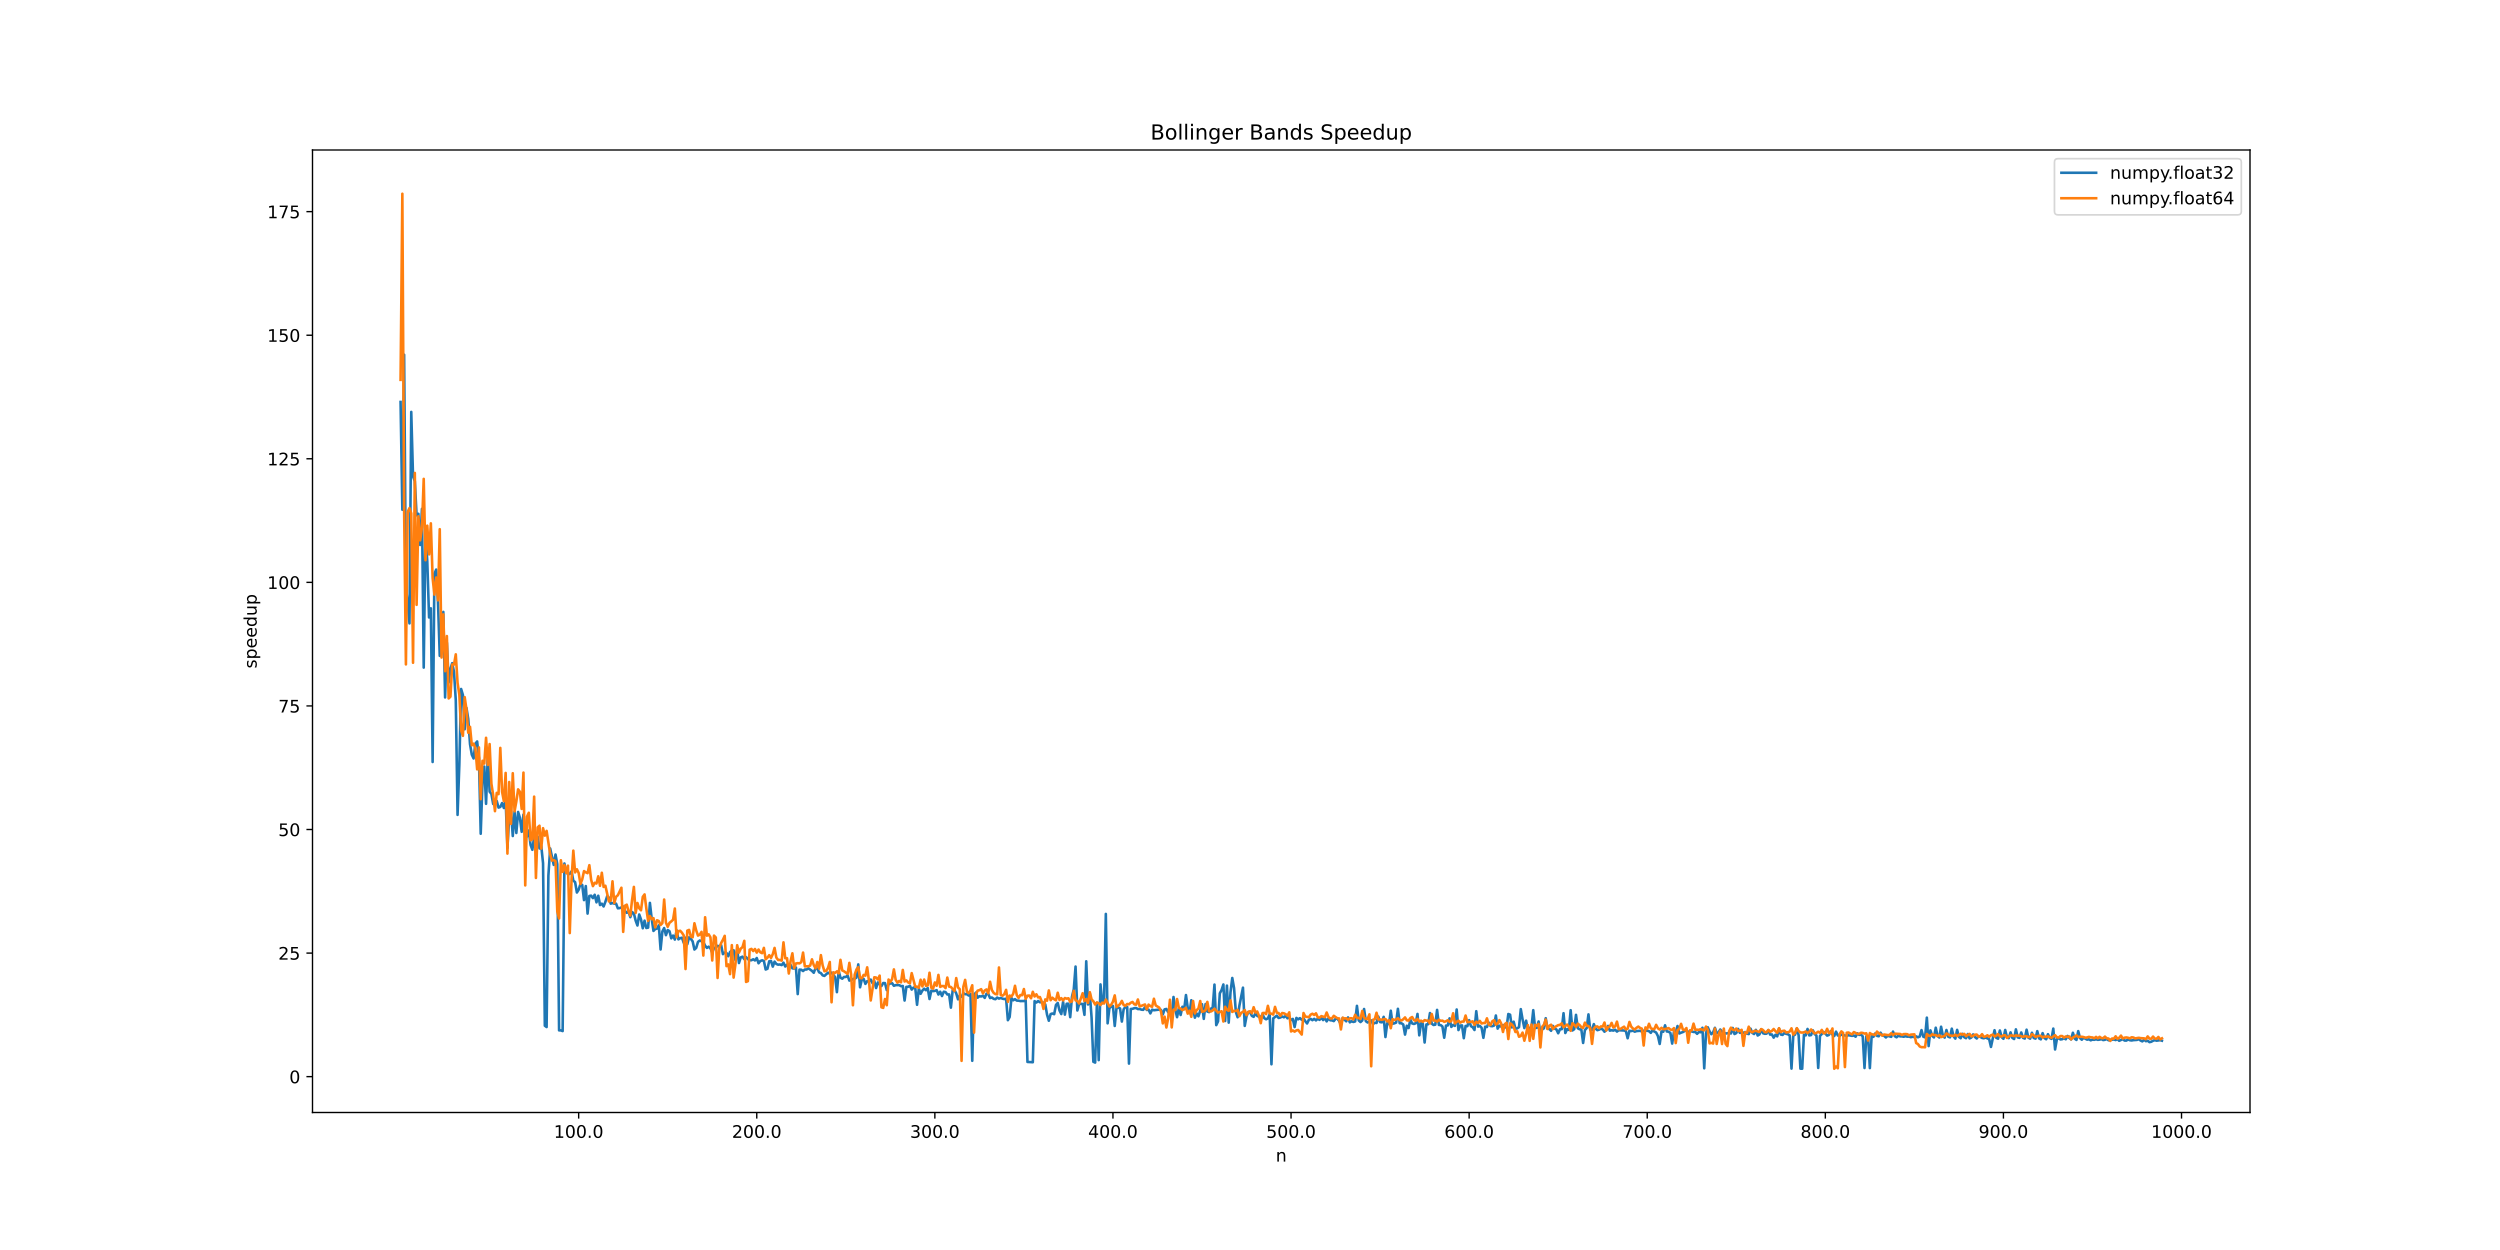 <?xml version="1.0" encoding="utf-8" standalone="no"?>
<!DOCTYPE svg PUBLIC "-//W3C//DTD SVG 1.1//EN"
  "http://www.w3.org/Graphics/SVG/1.1/DTD/svg11.dtd">
<!-- Created with matplotlib (https://matplotlib.org/) -->
<svg height="720pt" version="1.1" viewBox="0 0 1440 720" width="1440pt" xmlns="http://www.w3.org/2000/svg" xmlns:xlink="http://www.w3.org/1999/xlink">
 <defs>
  <style type="text/css">
*{stroke-linecap:butt;stroke-linejoin:round;}
  </style>
 </defs>
 <g id="figure_1">
  <g id="patch_1">
   <path d="M 0 720 
L 1440 720 
L 1440 0 
L 0 0 
z
" style="fill:#ffffff;"/>
  </g>
  <g id="axes_1">
   <g id="patch_2">
    <path d="M 180 640.8 
L 1296 640.8 
L 1296 86.4 
L 180 86.4 
z
" style="fill:#ffffff;"/>
   </g>
   <g id="matplotlib.axis_1">
    <g id="xtick_1">
     <g id="line2d_1">
      <defs>
       <path d="M 0 0 
L 0 3.5 
" id="m14ccbcd4dd" style="stroke:#000000;stroke-width:0.8;"/>
      </defs>
      <g>
       <use style="stroke:#000000;stroke-width:0.8;" x="333.31" xlink:href="#m14ccbcd4dd" y="640.8"/>
      </g>
     </g>
     <g id="text_1">
      <!-- 100.0 -->
      <defs>
       <path d="M 12.406 8.297 
L 28.516 8.297 
L 28.516 63.922 
L 10.984 60.406 
L 10.984 69.391 
L 28.422 72.906 
L 38.281 72.906 
L 38.281 8.297 
L 54.391 8.297 
L 54.391 0 
L 12.406 0 
z
" id="DejaVuSans-49"/>
       <path d="M 31.781 66.406 
Q 24.172 66.406 20.328 58.906 
Q 16.5 51.422 16.5 36.375 
Q 16.5 21.391 20.328 13.891 
Q 24.172 6.391 31.781 6.391 
Q 39.453 6.391 43.281 13.891 
Q 47.125 21.391 47.125 36.375 
Q 47.125 51.422 43.281 58.906 
Q 39.453 66.406 31.781 66.406 
z
M 31.781 74.219 
Q 44.047 74.219 50.516 64.516 
Q 56.984 54.828 56.984 36.375 
Q 56.984 17.969 50.516 8.266 
Q 44.047 -1.422 31.781 -1.422 
Q 19.531 -1.422 13.062 8.266 
Q 6.594 17.969 6.594 36.375 
Q 6.594 54.828 13.062 64.516 
Q 19.531 74.219 31.781 74.219 
z
" id="DejaVuSans-48"/>
       <path d="M 10.688 12.406 
L 21 12.406 
L 21 0 
L 10.688 0 
z
" id="DejaVuSans-46"/>
      </defs>
      <g transform="translate(318.996 655.398)scale(0.1 -0.1)">
       <use xlink:href="#DejaVuSans-49"/>
       <use x="63.623" xlink:href="#DejaVuSans-48"/>
       <use x="127.246" xlink:href="#DejaVuSans-48"/>
       <use x="190.869" xlink:href="#DejaVuSans-46"/>
       <use x="222.656" xlink:href="#DejaVuSans-48"/>
      </g>
     </g>
    </g>
    <g id="xtick_2">
     <g id="line2d_2">
      <g>
       <use style="stroke:#000000;stroke-width:0.8;" x="435.893" xlink:href="#m14ccbcd4dd" y="640.8"/>
      </g>
     </g>
     <g id="text_2">
      <!-- 200.0 -->
      <defs>
       <path d="M 19.188 8.297 
L 53.609 8.297 
L 53.609 0 
L 7.328 0 
L 7.328 8.297 
Q 12.938 14.109 22.625 23.891 
Q 32.328 33.688 34.812 36.531 
Q 39.547 41.844 41.422 45.531 
Q 43.312 49.219 43.312 52.781 
Q 43.312 58.594 39.234 62.25 
Q 35.156 65.922 28.609 65.922 
Q 23.969 65.922 18.812 64.312 
Q 13.672 62.703 7.812 59.422 
L 7.812 69.391 
Q 13.766 71.781 18.938 73 
Q 24.125 74.219 28.422 74.219 
Q 39.75 74.219 46.484 68.547 
Q 53.219 62.891 53.219 53.422 
Q 53.219 48.922 51.531 44.891 
Q 49.859 40.875 45.406 35.406 
Q 44.188 33.984 37.641 27.219 
Q 31.109 20.453 19.188 8.297 
z
" id="DejaVuSans-50"/>
      </defs>
      <g transform="translate(421.579 655.398)scale(0.1 -0.1)">
       <use xlink:href="#DejaVuSans-50"/>
       <use x="63.623" xlink:href="#DejaVuSans-48"/>
       <use x="127.246" xlink:href="#DejaVuSans-48"/>
       <use x="190.869" xlink:href="#DejaVuSans-46"/>
       <use x="222.656" xlink:href="#DejaVuSans-48"/>
      </g>
     </g>
    </g>
    <g id="xtick_3">
     <g id="line2d_3">
      <g>
       <use style="stroke:#000000;stroke-width:0.8;" x="538.476" xlink:href="#m14ccbcd4dd" y="640.8"/>
      </g>
     </g>
     <g id="text_3">
      <!-- 300.0 -->
      <defs>
       <path d="M 40.578 39.312 
Q 47.656 37.797 51.625 33 
Q 55.609 28.219 55.609 21.188 
Q 55.609 10.406 48.188 4.484 
Q 40.766 -1.422 27.094 -1.422 
Q 22.516 -1.422 17.656 -0.516 
Q 12.797 0.391 7.625 2.203 
L 7.625 11.719 
Q 11.719 9.328 16.594 8.109 
Q 21.484 6.891 26.812 6.891 
Q 36.078 6.891 40.938 10.547 
Q 45.797 14.203 45.797 21.188 
Q 45.797 27.641 41.281 31.266 
Q 36.766 34.906 28.719 34.906 
L 20.219 34.906 
L 20.219 43.016 
L 29.109 43.016 
Q 36.375 43.016 40.234 45.922 
Q 44.094 48.828 44.094 54.297 
Q 44.094 59.906 40.109 62.906 
Q 36.141 65.922 28.719 65.922 
Q 24.656 65.922 20.016 65.031 
Q 15.375 64.156 9.812 62.312 
L 9.812 71.094 
Q 15.438 72.656 20.344 73.438 
Q 25.25 74.219 29.594 74.219 
Q 40.828 74.219 47.359 69.109 
Q 53.906 64.016 53.906 55.328 
Q 53.906 49.266 50.438 45.094 
Q 46.969 40.922 40.578 39.312 
z
" id="DejaVuSans-51"/>
      </defs>
      <g transform="translate(524.162 655.398)scale(0.1 -0.1)">
       <use xlink:href="#DejaVuSans-51"/>
       <use x="63.623" xlink:href="#DejaVuSans-48"/>
       <use x="127.246" xlink:href="#DejaVuSans-48"/>
       <use x="190.869" xlink:href="#DejaVuSans-46"/>
       <use x="222.656" xlink:href="#DejaVuSans-48"/>
      </g>
     </g>
    </g>
    <g id="xtick_4">
     <g id="line2d_4">
      <g>
       <use style="stroke:#000000;stroke-width:0.8;" x="641.059" xlink:href="#m14ccbcd4dd" y="640.8"/>
      </g>
     </g>
     <g id="text_4">
      <!-- 400.0 -->
      <defs>
       <path d="M 37.797 64.312 
L 12.891 25.391 
L 37.797 25.391 
z
M 35.203 72.906 
L 47.609 72.906 
L 47.609 25.391 
L 58.016 25.391 
L 58.016 17.188 
L 47.609 17.188 
L 47.609 0 
L 37.797 0 
L 37.797 17.188 
L 4.891 17.188 
L 4.891 26.703 
z
" id="DejaVuSans-52"/>
      </defs>
      <g transform="translate(626.745 655.398)scale(0.1 -0.1)">
       <use xlink:href="#DejaVuSans-52"/>
       <use x="63.623" xlink:href="#DejaVuSans-48"/>
       <use x="127.246" xlink:href="#DejaVuSans-48"/>
       <use x="190.869" xlink:href="#DejaVuSans-46"/>
       <use x="222.656" xlink:href="#DejaVuSans-48"/>
      </g>
     </g>
    </g>
    <g id="xtick_5">
     <g id="line2d_5">
      <g>
       <use style="stroke:#000000;stroke-width:0.8;" x="743.642" xlink:href="#m14ccbcd4dd" y="640.8"/>
      </g>
     </g>
     <g id="text_5">
      <!-- 500.0 -->
      <defs>
       <path d="M 10.797 72.906 
L 49.516 72.906 
L 49.516 64.594 
L 19.828 64.594 
L 19.828 46.734 
Q 21.969 47.469 24.109 47.828 
Q 26.266 48.188 28.422 48.188 
Q 40.625 48.188 47.75 41.5 
Q 54.891 34.812 54.891 23.391 
Q 54.891 11.625 47.562 5.094 
Q 40.234 -1.422 26.906 -1.422 
Q 22.312 -1.422 17.547 -0.641 
Q 12.797 0.141 7.719 1.703 
L 7.719 11.625 
Q 12.109 9.234 16.797 8.062 
Q 21.484 6.891 26.703 6.891 
Q 35.156 6.891 40.078 11.328 
Q 45.016 15.766 45.016 23.391 
Q 45.016 31 40.078 35.438 
Q 35.156 39.891 26.703 39.891 
Q 22.75 39.891 18.812 39.016 
Q 14.891 38.141 10.797 36.281 
z
" id="DejaVuSans-53"/>
      </defs>
      <g transform="translate(729.328 655.398)scale(0.1 -0.1)">
       <use xlink:href="#DejaVuSans-53"/>
       <use x="63.623" xlink:href="#DejaVuSans-48"/>
       <use x="127.246" xlink:href="#DejaVuSans-48"/>
       <use x="190.869" xlink:href="#DejaVuSans-46"/>
       <use x="222.656" xlink:href="#DejaVuSans-48"/>
      </g>
     </g>
    </g>
    <g id="xtick_6">
     <g id="line2d_6">
      <g>
       <use style="stroke:#000000;stroke-width:0.8;" x="846.225" xlink:href="#m14ccbcd4dd" y="640.8"/>
      </g>
     </g>
     <g id="text_6">
      <!-- 600.0 -->
      <defs>
       <path d="M 33.016 40.375 
Q 26.375 40.375 22.484 35.828 
Q 18.609 31.297 18.609 23.391 
Q 18.609 15.531 22.484 10.953 
Q 26.375 6.391 33.016 6.391 
Q 39.656 6.391 43.531 10.953 
Q 47.406 15.531 47.406 23.391 
Q 47.406 31.297 43.531 35.828 
Q 39.656 40.375 33.016 40.375 
z
M 52.594 71.297 
L 52.594 62.312 
Q 48.875 64.062 45.094 64.984 
Q 41.312 65.922 37.594 65.922 
Q 27.828 65.922 22.672 59.328 
Q 17.531 52.734 16.797 39.406 
Q 19.672 43.656 24.016 45.922 
Q 28.375 48.188 33.594 48.188 
Q 44.578 48.188 50.953 41.516 
Q 57.328 34.859 57.328 23.391 
Q 57.328 12.156 50.688 5.359 
Q 44.047 -1.422 33.016 -1.422 
Q 20.359 -1.422 13.672 8.266 
Q 6.984 17.969 6.984 36.375 
Q 6.984 53.656 15.188 63.938 
Q 23.391 74.219 37.203 74.219 
Q 40.922 74.219 44.703 73.484 
Q 48.484 72.75 52.594 71.297 
z
" id="DejaVuSans-54"/>
      </defs>
      <g transform="translate(831.911 655.398)scale(0.1 -0.1)">
       <use xlink:href="#DejaVuSans-54"/>
       <use x="63.623" xlink:href="#DejaVuSans-48"/>
       <use x="127.246" xlink:href="#DejaVuSans-48"/>
       <use x="190.869" xlink:href="#DejaVuSans-46"/>
       <use x="222.656" xlink:href="#DejaVuSans-48"/>
      </g>
     </g>
    </g>
    <g id="xtick_7">
     <g id="line2d_7">
      <g>
       <use style="stroke:#000000;stroke-width:0.8;" x="948.808" xlink:href="#m14ccbcd4dd" y="640.8"/>
      </g>
     </g>
     <g id="text_7">
      <!-- 700.0 -->
      <defs>
       <path d="M 8.203 72.906 
L 55.078 72.906 
L 55.078 68.703 
L 28.609 0 
L 18.312 0 
L 43.219 64.594 
L 8.203 64.594 
z
" id="DejaVuSans-55"/>
      </defs>
      <g transform="translate(934.494 655.398)scale(0.1 -0.1)">
       <use xlink:href="#DejaVuSans-55"/>
       <use x="63.623" xlink:href="#DejaVuSans-48"/>
       <use x="127.246" xlink:href="#DejaVuSans-48"/>
       <use x="190.869" xlink:href="#DejaVuSans-46"/>
       <use x="222.656" xlink:href="#DejaVuSans-48"/>
      </g>
     </g>
    </g>
    <g id="xtick_8">
     <g id="line2d_8">
      <g>
       <use style="stroke:#000000;stroke-width:0.8;" x="1051.391" xlink:href="#m14ccbcd4dd" y="640.8"/>
      </g>
     </g>
     <g id="text_8">
      <!-- 800.0 -->
      <defs>
       <path d="M 31.781 34.625 
Q 24.75 34.625 20.719 30.859 
Q 16.703 27.094 16.703 20.516 
Q 16.703 13.922 20.719 10.156 
Q 24.75 6.391 31.781 6.391 
Q 38.812 6.391 42.859 10.172 
Q 46.922 13.969 46.922 20.516 
Q 46.922 27.094 42.891 30.859 
Q 38.875 34.625 31.781 34.625 
z
M 21.922 38.812 
Q 15.578 40.375 12.031 44.719 
Q 8.5 49.078 8.5 55.328 
Q 8.5 64.062 14.719 69.141 
Q 20.953 74.219 31.781 74.219 
Q 42.672 74.219 48.875 69.141 
Q 55.078 64.062 55.078 55.328 
Q 55.078 49.078 51.531 44.719 
Q 48 40.375 41.703 38.812 
Q 48.828 37.156 52.797 32.312 
Q 56.781 27.484 56.781 20.516 
Q 56.781 9.906 50.312 4.234 
Q 43.844 -1.422 31.781 -1.422 
Q 19.734 -1.422 13.25 4.234 
Q 6.781 9.906 6.781 20.516 
Q 6.781 27.484 10.781 32.312 
Q 14.797 37.156 21.922 38.812 
z
M 18.312 54.391 
Q 18.312 48.734 21.844 45.562 
Q 25.391 42.391 31.781 42.391 
Q 38.141 42.391 41.719 45.562 
Q 45.312 48.734 45.312 54.391 
Q 45.312 60.062 41.719 63.234 
Q 38.141 66.406 31.781 66.406 
Q 25.391 66.406 21.844 63.234 
Q 18.312 60.062 18.312 54.391 
z
" id="DejaVuSans-56"/>
      </defs>
      <g transform="translate(1037.077 655.398)scale(0.1 -0.1)">
       <use xlink:href="#DejaVuSans-56"/>
       <use x="63.623" xlink:href="#DejaVuSans-48"/>
       <use x="127.246" xlink:href="#DejaVuSans-48"/>
       <use x="190.869" xlink:href="#DejaVuSans-46"/>
       <use x="222.656" xlink:href="#DejaVuSans-48"/>
      </g>
     </g>
    </g>
    <g id="xtick_9">
     <g id="line2d_9">
      <g>
       <use style="stroke:#000000;stroke-width:0.8;" x="1153.974" xlink:href="#m14ccbcd4dd" y="640.8"/>
      </g>
     </g>
     <g id="text_9">
      <!-- 900.0 -->
      <defs>
       <path d="M 10.984 1.516 
L 10.984 10.5 
Q 14.703 8.734 18.5 7.812 
Q 22.312 6.891 25.984 6.891 
Q 35.75 6.891 40.891 13.453 
Q 46.047 20.016 46.781 33.406 
Q 43.953 29.203 39.594 26.953 
Q 35.25 24.703 29.984 24.703 
Q 19.047 24.703 12.672 31.312 
Q 6.297 37.938 6.297 49.422 
Q 6.297 60.641 12.938 67.422 
Q 19.578 74.219 30.609 74.219 
Q 43.266 74.219 49.922 64.516 
Q 56.594 54.828 56.594 36.375 
Q 56.594 19.141 48.406 8.859 
Q 40.234 -1.422 26.422 -1.422 
Q 22.703 -1.422 18.891 -0.688 
Q 15.094 0.047 10.984 1.516 
z
M 30.609 32.422 
Q 37.25 32.422 41.125 36.953 
Q 45.016 41.5 45.016 49.422 
Q 45.016 57.281 41.125 61.844 
Q 37.25 66.406 30.609 66.406 
Q 23.969 66.406 20.094 61.844 
Q 16.219 57.281 16.219 49.422 
Q 16.219 41.5 20.094 36.953 
Q 23.969 32.422 30.609 32.422 
z
" id="DejaVuSans-57"/>
      </defs>
      <g transform="translate(1139.66 655.398)scale(0.1 -0.1)">
       <use xlink:href="#DejaVuSans-57"/>
       <use x="63.623" xlink:href="#DejaVuSans-48"/>
       <use x="127.246" xlink:href="#DejaVuSans-48"/>
       <use x="190.869" xlink:href="#DejaVuSans-46"/>
       <use x="222.656" xlink:href="#DejaVuSans-48"/>
      </g>
     </g>
    </g>
    <g id="xtick_10">
     <g id="line2d_10">
      <g>
       <use style="stroke:#000000;stroke-width:0.8;" x="1256.557" xlink:href="#m14ccbcd4dd" y="640.8"/>
      </g>
     </g>
     <g id="text_10">
      <!-- 1000.0 -->
      <g transform="translate(1239.062 655.398)scale(0.1 -0.1)">
       <use xlink:href="#DejaVuSans-49"/>
       <use x="63.623" xlink:href="#DejaVuSans-48"/>
       <use x="127.246" xlink:href="#DejaVuSans-48"/>
       <use x="190.869" xlink:href="#DejaVuSans-48"/>
       <use x="254.492" xlink:href="#DejaVuSans-46"/>
       <use x="286.279" xlink:href="#DejaVuSans-48"/>
      </g>
     </g>
    </g>
    <g id="text_11">
     <!-- n -->
     <defs>
      <path d="M 54.891 33.016 
L 54.891 0 
L 45.906 0 
L 45.906 32.719 
Q 45.906 40.484 42.875 44.328 
Q 39.844 48.188 33.797 48.188 
Q 26.516 48.188 22.312 43.547 
Q 18.109 38.922 18.109 30.906 
L 18.109 0 
L 9.078 0 
L 9.078 54.688 
L 18.109 54.688 
L 18.109 46.188 
Q 21.344 51.125 25.703 53.562 
Q 30.078 56 35.797 56 
Q 45.219 56 50.047 50.172 
Q 54.891 44.344 54.891 33.016 
z
" id="DejaVuSans-110"/>
     </defs>
     <g transform="translate(734.831 669.077)scale(0.1 -0.1)">
      <use xlink:href="#DejaVuSans-110"/>
     </g>
    </g>
   </g>
   <g id="matplotlib.axis_2">
    <g id="ytick_1">
     <g id="line2d_11">
      <defs>
       <path d="M 0 0 
L -3.5 0 
" id="m016dc3c564" style="stroke:#000000;stroke-width:0.8;"/>
      </defs>
      <g>
       <use style="stroke:#000000;stroke-width:0.8;" x="180" xlink:href="#m016dc3c564" y="620.151"/>
      </g>
     </g>
     <g id="text_12">
      <!-- 0 -->
      <g transform="translate(166.637 623.95)scale(0.1 -0.1)">
       <use xlink:href="#DejaVuSans-48"/>
      </g>
     </g>
    </g>
    <g id="ytick_2">
     <g id="line2d_12">
      <g>
       <use style="stroke:#000000;stroke-width:0.8;" x="180" xlink:href="#m016dc3c564" y="548.973"/>
      </g>
     </g>
     <g id="text_13">
      <!-- 25 -->
      <g transform="translate(160.275 552.772)scale(0.1 -0.1)">
       <use xlink:href="#DejaVuSans-50"/>
       <use x="63.623" xlink:href="#DejaVuSans-53"/>
      </g>
     </g>
    </g>
    <g id="ytick_3">
     <g id="line2d_13">
      <g>
       <use style="stroke:#000000;stroke-width:0.8;" x="180" xlink:href="#m016dc3c564" y="477.795"/>
      </g>
     </g>
     <g id="text_14">
      <!-- 50 -->
      <g transform="translate(160.275 481.595)scale(0.1 -0.1)">
       <use xlink:href="#DejaVuSans-53"/>
       <use x="63.623" xlink:href="#DejaVuSans-48"/>
      </g>
     </g>
    </g>
    <g id="ytick_4">
     <g id="line2d_14">
      <g>
       <use style="stroke:#000000;stroke-width:0.8;" x="180" xlink:href="#m016dc3c564" y="406.618"/>
      </g>
     </g>
     <g id="text_15">
      <!-- 75 -->
      <g transform="translate(160.275 410.417)scale(0.1 -0.1)">
       <use xlink:href="#DejaVuSans-55"/>
       <use x="63.623" xlink:href="#DejaVuSans-53"/>
      </g>
     </g>
    </g>
    <g id="ytick_5">
     <g id="line2d_15">
      <g>
       <use style="stroke:#000000;stroke-width:0.8;" x="180" xlink:href="#m016dc3c564" y="335.44"/>
      </g>
     </g>
     <g id="text_16">
      <!-- 100 -->
      <g transform="translate(153.912 339.239)scale(0.1 -0.1)">
       <use xlink:href="#DejaVuSans-49"/>
       <use x="63.623" xlink:href="#DejaVuSans-48"/>
       <use x="127.246" xlink:href="#DejaVuSans-48"/>
      </g>
     </g>
    </g>
    <g id="ytick_6">
     <g id="line2d_16">
      <g>
       <use style="stroke:#000000;stroke-width:0.8;" x="180" xlink:href="#m016dc3c564" y="264.262"/>
      </g>
     </g>
     <g id="text_17">
      <!-- 125 -->
      <g transform="translate(153.912 268.061)scale(0.1 -0.1)">
       <use xlink:href="#DejaVuSans-49"/>
       <use x="63.623" xlink:href="#DejaVuSans-50"/>
       <use x="127.246" xlink:href="#DejaVuSans-53"/>
      </g>
     </g>
    </g>
    <g id="ytick_7">
     <g id="line2d_17">
      <g>
       <use style="stroke:#000000;stroke-width:0.8;" x="180" xlink:href="#m016dc3c564" y="193.084"/>
      </g>
     </g>
     <g id="text_18">
      <!-- 150 -->
      <g transform="translate(153.912 196.883)scale(0.1 -0.1)">
       <use xlink:href="#DejaVuSans-49"/>
       <use x="63.623" xlink:href="#DejaVuSans-53"/>
       <use x="127.246" xlink:href="#DejaVuSans-48"/>
      </g>
     </g>
    </g>
    <g id="ytick_8">
     <g id="line2d_18">
      <g>
       <use style="stroke:#000000;stroke-width:0.8;" x="180" xlink:href="#m016dc3c564" y="121.906"/>
      </g>
     </g>
     <g id="text_19">
      <!-- 175 -->
      <g transform="translate(153.912 125.705)scale(0.1 -0.1)">
       <use xlink:href="#DejaVuSans-49"/>
       <use x="63.623" xlink:href="#DejaVuSans-55"/>
       <use x="127.246" xlink:href="#DejaVuSans-53"/>
      </g>
     </g>
    </g>
    <g id="text_20">
     <!-- speedup -->
     <defs>
      <path d="M 44.281 53.078 
L 44.281 44.578 
Q 40.484 46.531 36.375 47.5 
Q 32.281 48.484 27.875 48.484 
Q 21.188 48.484 17.844 46.438 
Q 14.5 44.391 14.5 40.281 
Q 14.5 37.156 16.891 35.375 
Q 19.281 33.594 26.516 31.984 
L 29.594 31.297 
Q 39.156 29.25 43.188 25.516 
Q 47.219 21.781 47.219 15.094 
Q 47.219 7.469 41.188 3.016 
Q 35.156 -1.422 24.609 -1.422 
Q 20.219 -1.422 15.453 -0.562 
Q 10.688 0.297 5.422 2 
L 5.422 11.281 
Q 10.406 8.688 15.234 7.391 
Q 20.062 6.109 24.812 6.109 
Q 31.156 6.109 34.562 8.281 
Q 37.984 10.453 37.984 14.406 
Q 37.984 18.062 35.516 20.016 
Q 33.062 21.969 24.703 23.781 
L 21.578 24.516 
Q 13.234 26.266 9.516 29.906 
Q 5.812 33.547 5.812 39.891 
Q 5.812 47.609 11.281 51.797 
Q 16.75 56 26.812 56 
Q 31.781 56 36.172 55.266 
Q 40.578 54.547 44.281 53.078 
z
" id="DejaVuSans-115"/>
      <path d="M 18.109 8.203 
L 18.109 -20.797 
L 9.078 -20.797 
L 9.078 54.688 
L 18.109 54.688 
L 18.109 46.391 
Q 20.953 51.266 25.266 53.625 
Q 29.594 56 35.594 56 
Q 45.562 56 51.781 48.094 
Q 58.016 40.188 58.016 27.297 
Q 58.016 14.406 51.781 6.484 
Q 45.562 -1.422 35.594 -1.422 
Q 29.594 -1.422 25.266 0.953 
Q 20.953 3.328 18.109 8.203 
z
M 48.688 27.297 
Q 48.688 37.203 44.609 42.844 
Q 40.531 48.484 33.406 48.484 
Q 26.266 48.484 22.188 42.844 
Q 18.109 37.203 18.109 27.297 
Q 18.109 17.391 22.188 11.75 
Q 26.266 6.109 33.406 6.109 
Q 40.531 6.109 44.609 11.75 
Q 48.688 17.391 48.688 27.297 
z
" id="DejaVuSans-112"/>
      <path d="M 56.203 29.594 
L 56.203 25.203 
L 14.891 25.203 
Q 15.484 15.922 20.484 11.062 
Q 25.484 6.203 34.422 6.203 
Q 39.594 6.203 44.453 7.469 
Q 49.312 8.734 54.109 11.281 
L 54.109 2.781 
Q 49.266 0.734 44.188 -0.344 
Q 39.109 -1.422 33.891 -1.422 
Q 20.797 -1.422 13.156 6.188 
Q 5.516 13.812 5.516 26.812 
Q 5.516 40.234 12.766 48.109 
Q 20.016 56 32.328 56 
Q 43.359 56 49.781 48.891 
Q 56.203 41.797 56.203 29.594 
z
M 47.219 32.234 
Q 47.125 39.594 43.094 43.984 
Q 39.062 48.391 32.422 48.391 
Q 24.906 48.391 20.391 44.141 
Q 15.875 39.891 15.188 32.172 
z
" id="DejaVuSans-101"/>
      <path d="M 45.406 46.391 
L 45.406 75.984 
L 54.391 75.984 
L 54.391 0 
L 45.406 0 
L 45.406 8.203 
Q 42.578 3.328 38.25 0.953 
Q 33.938 -1.422 27.875 -1.422 
Q 17.969 -1.422 11.734 6.484 
Q 5.516 14.406 5.516 27.297 
Q 5.516 40.188 11.734 48.094 
Q 17.969 56 27.875 56 
Q 33.938 56 38.25 53.625 
Q 42.578 51.266 45.406 46.391 
z
M 14.797 27.297 
Q 14.797 17.391 18.875 11.75 
Q 22.953 6.109 30.078 6.109 
Q 37.203 6.109 41.297 11.75 
Q 45.406 17.391 45.406 27.297 
Q 45.406 37.203 41.297 42.844 
Q 37.203 48.484 30.078 48.484 
Q 22.953 48.484 18.875 42.844 
Q 14.797 37.203 14.797 27.297 
z
" id="DejaVuSans-100"/>
      <path d="M 8.5 21.578 
L 8.5 54.688 
L 17.484 54.688 
L 17.484 21.922 
Q 17.484 14.156 20.5 10.266 
Q 23.531 6.391 29.594 6.391 
Q 36.859 6.391 41.078 11.031 
Q 45.312 15.672 45.312 23.688 
L 45.312 54.688 
L 54.297 54.688 
L 54.297 0 
L 45.312 0 
L 45.312 8.406 
Q 42.047 3.422 37.719 1 
Q 33.406 -1.422 27.688 -1.422 
Q 18.266 -1.422 13.375 4.438 
Q 8.5 10.297 8.5 21.578 
z
M 31.109 56 
z
" id="DejaVuSans-117"/>
     </defs>
     <g transform="translate(147.833 385.049)rotate(-90)scale(0.1 -0.1)">
      <use xlink:href="#DejaVuSans-115"/>
      <use x="52.1" xlink:href="#DejaVuSans-112"/>
      <use x="115.576" xlink:href="#DejaVuSans-101"/>
      <use x="177.1" xlink:href="#DejaVuSans-101"/>
      <use x="238.623" xlink:href="#DejaVuSans-100"/>
      <use x="302.1" xlink:href="#DejaVuSans-117"/>
      <use x="365.479" xlink:href="#DejaVuSans-112"/>
     </g>
    </g>
   </g>
   <g id="line2d_19">
    <path clip-path="url(#pd6029a3fa7)" d="M 230.727 231.537 
L 231.753 293.594 
L 232.779 204.335 
L 233.805 337.952 
L 234.831 347.756 
L 235.856 359.074 
L 236.882 237.264 
L 237.908 274.436 
L 238.934 277.169 
L 239.96 296.817 
L 240.986 295.945 
L 242.011 313.907 
L 243.037 293.124 
L 244.063 384.536 
L 245.089 306.13 
L 246.115 323.318 
L 247.141 355.656 
L 248.166 350.394 
L 249.192 438.903 
L 250.218 330.488 
L 251.244 328.079 
L 252.27 346.489 
L 253.296 377.759 
L 254.321 359.927 
L 255.347 352.457 
L 256.373 401.727 
L 257.399 370.252 
L 258.425 393.082 
L 259.451 385.255 
L 260.476 381.99 
L 261.502 386.981 
L 262.528 403.313 
L 263.554 469.366 
L 264.58 440.415 
L 265.605 396.854 
L 266.631 400.339 
L 267.657 420.062 
L 268.683 407.791 
L 269.709 414.082 
L 270.735 428.653 
L 271.76 434.68 
L 272.786 436.878 
L 273.812 428.367 
L 274.838 427.081 
L 275.864 436.693 
L 276.89 480.235 
L 277.915 450.091 
L 278.941 441.554 
L 279.967 463.004 
L 280.993 434.468 
L 282.019 456.025 
L 283.045 457.285 
L 284.07 463.077 
L 285.096 462.8 
L 286.122 461.37 
L 287.148 465.168 
L 288.174 464.805 
L 289.2 462.564 
L 290.225 465.407 
L 291.251 460.765 
L 292.277 488.373 
L 293.303 469.803 
L 294.329 467.138 
L 295.355 481.54 
L 296.38 467.582 
L 297.406 479.804 
L 298.432 467.684 
L 299.458 470.998 
L 300.484 479.114 
L 301.51 469.215 
L 302.535 481.114 
L 303.561 481.855 
L 304.587 478.358 
L 305.613 486.694 
L 306.639 489.482 
L 307.664 481.946 
L 308.69 488.735 
L 309.716 481.979 
L 310.742 488.714 
L 311.768 487.369 
L 312.794 497.198 
L 313.819 590.825 
L 314.845 591.576 
L 315.871 504.358 
L 316.897 488.712 
L 318.949 498.18 
L 319.974 492.198 
L 321 497.734 
L 322.026 593.485 
L 323.052 593.512 
L 324.078 593.893 
L 325.104 497.37 
L 326.129 501.893 
L 327.155 503.654 
L 328.181 503.305 
L 329.207 501.899 
L 330.233 507.276 
L 331.259 508.087 
L 332.284 514.09 
L 333.31 512.481 
L 334.336 509.122 
L 335.362 509.743 
L 336.388 518.461 
L 337.414 510.377 
L 338.439 526.232 
L 339.465 516.074 
L 340.491 515.89 
L 341.517 517.304 
L 342.543 515.394 
L 343.569 519.759 
L 344.594 515.94 
L 345.62 521.303 
L 346.646 520.525 
L 347.672 522.123 
L 348.698 519.477 
L 349.724 516.233 
L 350.749 517.028 
L 351.775 520.5 
L 352.801 520.169 
L 353.827 520.474 
L 354.853 520.509 
L 355.878 523.177 
L 356.904 523.081 
L 357.93 522.695 
L 358.956 522.149 
L 359.982 524.673 
L 361.008 525.761 
L 362.033 525.021 
L 363.059 528.29 
L 364.085 525.343 
L 365.111 526.139 
L 366.137 530.272 
L 367.163 533.088 
L 368.188 526.748 
L 369.214 529.595 
L 370.24 534.679 
L 371.266 530.296 
L 372.292 534.509 
L 373.318 534.306 
L 374.343 520.063 
L 375.369 529.162 
L 376.395 536.21 
L 377.421 535.109 
L 378.447 534.875 
L 379.473 532.991 
L 380.498 546.898 
L 381.524 536.525 
L 382.55 534.555 
L 383.576 538.654 
L 384.602 535.698 
L 385.628 536.373 
L 386.653 540.486 
L 387.679 538.896 
L 388.705 541.194 
L 389.731 535.842 
L 390.757 541.072 
L 391.783 540.408 
L 392.808 540.137 
L 393.834 543.052 
L 394.86 540.095 
L 395.886 543.869 
L 396.912 539.87 
L 397.937 540.783 
L 398.963 542.243 
L 399.989 546.933 
L 401.015 545.981 
L 402.041 542.54 
L 403.067 541.717 
L 405.118 542.608 
L 406.144 544.691 
L 407.17 545.986 
L 408.196 545.286 
L 409.222 546.233 
L 410.247 548.623 
L 411.273 546.089 
L 412.299 545.736 
L 413.325 544.798 
L 414.351 545.157 
L 415.377 544.38 
L 416.402 549.588 
L 417.428 548.676 
L 418.454 548.913 
L 419.48 550.795 
L 420.506 548.364 
L 421.532 547.512 
L 422.557 547.345 
L 423.583 552.964 
L 424.609 547.072 
L 425.635 554.708 
L 426.661 551.468 
L 427.687 551.044 
L 428.712 552.47 
L 429.738 551.303 
L 430.764 552.452 
L 431.79 553.096 
L 432.816 553.096 
L 433.842 552.55 
L 434.867 553.217 
L 435.893 551.818 
L 436.919 554.843 
L 437.945 553.545 
L 438.971 553.145 
L 439.997 553.493 
L 441.022 558.435 
L 442.048 558.014 
L 443.074 553.689 
L 444.1 553.507 
L 445.126 556.765 
L 446.151 553.9 
L 447.177 555.255 
L 448.203 555.658 
L 449.229 555.537 
L 450.255 555.883 
L 451.281 554.506 
L 452.306 556.706 
L 453.332 555.644 
L 454.358 555.954 
L 455.384 555.799 
L 456.41 557.763 
L 457.436 557.85 
L 458.461 557.29 
L 459.487 572.593 
L 460.513 558.51 
L 461.539 558.571 
L 462.565 559.311 
L 463.591 558.413 
L 464.616 558.435 
L 465.642 557.731 
L 467.694 559.242 
L 468.72 560.316 
L 469.746 557.577 
L 470.771 557.875 
L 471.797 560.065 
L 472.823 560.481 
L 473.849 561.805 
L 474.875 562.116 
L 476.926 560.265 
L 477.952 560.866 
L 478.978 560.214 
L 481.03 562.82 
L 482.056 571.483 
L 483.081 559.356 
L 484.107 563.129 
L 485.133 563.737 
L 486.159 562.729 
L 487.185 562.752 
L 488.21 561.892 
L 489.236 564.825 
L 490.262 564.483 
L 491.288 563.951 
L 492.314 563.698 
L 493.34 563.108 
L 494.365 555.491 
L 495.391 568.684 
L 496.417 564.058 
L 497.443 563.797 
L 498.469 566.717 
L 499.495 565.164 
L 500.52 565.361 
L 501.546 564.244 
L 502.572 566.319 
L 503.598 565.106 
L 504.624 569.112 
L 505.65 565.883 
L 506.675 567.033 
L 507.701 567.979 
L 508.727 566.225 
L 509.753 566.264 
L 510.779 570.307 
L 511.805 566.719 
L 513.856 566.3 
L 514.882 567.819 
L 515.908 567.438 
L 517.96 567.416 
L 518.985 568.043 
L 520.011 567.931 
L 521.037 576.31 
L 522.063 568.446 
L 523.089 568.362 
L 524.115 567.849 
L 525.14 569.992 
L 526.166 568.844 
L 527.192 569.101 
L 528.218 578.756 
L 529.244 569.345 
L 530.27 572.425 
L 531.295 570.56 
L 532.321 569.483 
L 533.347 570.37 
L 534.373 569.114 
L 535.399 575.434 
L 536.424 570.614 
L 537.45 570.877 
L 538.476 570.746 
L 539.502 570.33 
L 540.528 572.852 
L 541.554 571.238 
L 542.579 573.713 
L 543.605 571.233 
L 544.631 571.437 
L 545.657 572.825 
L 546.683 572.785 
L 547.709 580.406 
L 548.734 570.42 
L 549.76 570.242 
L 550.786 572.171 
L 551.812 575.605 
L 552.838 573.367 
L 553.864 574.173 
L 554.889 572.09 
L 555.915 572.651 
L 556.941 572.66 
L 557.967 573.422 
L 558.993 572.501 
L 560.019 611.009 
L 561.044 573.094 
L 562.07 571.765 
L 563.096 574.677 
L 564.122 573.84 
L 565.148 573.971 
L 566.174 573.526 
L 567.199 574.786 
L 568.225 572.344 
L 569.251 572.526 
L 570.277 574.871 
L 571.303 574.563 
L 572.329 575.309 
L 573.354 575.535 
L 574.38 574.602 
L 575.406 575.196 
L 576.432 574.829 
L 577.458 575.251 
L 578.484 575.468 
L 579.509 575.235 
L 580.535 587.631 
L 581.561 585.788 
L 582.587 574.854 
L 583.613 576.163 
L 584.638 575.523 
L 585.664 576.342 
L 586.69 576.383 
L 587.716 576.616 
L 589.768 576.608 
L 590.793 576.097 
L 591.819 611.681 
L 594.897 611.843 
L 595.923 576.664 
L 596.948 577.455 
L 597.974 576.586 
L 599 577.32 
L 600.026 577.179 
L 601.052 577.56 
L 602.078 578.506 
L 603.103 584.466 
L 604.129 587.946 
L 605.155 584.135 
L 606.181 583.76 
L 607.207 584.171 
L 608.233 578.864 
L 609.258 577.697 
L 610.284 582.073 
L 611.31 584.105 
L 612.336 577.055 
L 613.362 584.419 
L 614.388 578.163 
L 615.413 578.119 
L 616.439 585.884 
L 617.465 574.062 
L 618.491 569.837 
L 619.517 556.74 
L 620.543 582.045 
L 621.568 578.422 
L 622.594 578.168 
L 623.62 578.328 
L 624.646 584.54 
L 625.672 553.707 
L 626.697 578.573 
L 627.723 572.113 
L 628.749 586.143 
L 629.775 611.58 
L 630.801 612.05 
L 631.827 577.602 
L 632.852 610.631 
L 633.878 567.022 
L 634.904 577.886 
L 635.93 576.633 
L 636.956 526.419 
L 637.982 589.434 
L 639.007 580.7 
L 640.033 579.756 
L 641.059 579.42 
L 642.085 590.948 
L 643.111 580.561 
L 644.137 580.255 
L 645.162 580.907 
L 646.188 588.419 
L 647.214 581.377 
L 648.24 579.947 
L 649.266 580.023 
L 650.292 612.634 
L 651.317 581.18 
L 652.343 581.077 
L 653.369 580.7 
L 654.395 580.606 
L 655.421 581.231 
L 656.447 581.191 
L 657.472 581.562 
L 658.498 581.664 
L 659.524 580.107 
L 660.55 581.737 
L 661.576 581.56 
L 662.602 583.715 
L 663.627 581.563 
L 664.653 581.903 
L 667.731 581.515 
L 668.757 581.732 
L 669.782 584.316 
L 670.808 581.392 
L 671.834 581.164 
L 672.86 583.051 
L 673.886 581.232 
L 674.911 584.976 
L 675.937 574.262 
L 676.963 581.483 
L 677.989 585.899 
L 679.015 580.644 
L 680.041 584.632 
L 681.066 579.898 
L 682.092 581.252 
L 683.118 573.149 
L 684.144 580.626 
L 685.17 583.482 
L 686.196 576.137 
L 688.247 586.188 
L 689.273 583.758 
L 690.299 585.386 
L 691.325 582.149 
L 692.351 578.446 
L 693.376 586.872 
L 694.402 578.331 
L 695.428 582.624 
L 696.454 582.986 
L 697.48 580.993 
L 698.506 580.391 
L 699.531 567.125 
L 700.557 590.474 
L 701.583 588.318 
L 702.609 572.164 
L 703.635 570.241 
L 704.661 567.056 
L 705.686 588.106 
L 706.712 567.718 
L 707.738 589.038 
L 708.764 571.57 
L 709.79 563.316 
L 710.816 569.147 
L 711.841 582.849 
L 712.867 585.939 
L 713.893 579.23 
L 715.945 568.894 
L 716.97 590.913 
L 717.996 585.382 
L 719.022 582.896 
L 720.048 583.007 
L 721.074 585.135 
L 722.1 585.694 
L 723.125 583.626 
L 724.151 585.131 
L 725.177 585.657 
L 726.203 585.822 
L 727.229 584.262 
L 728.255 586.517 
L 729.28 587.107 
L 730.306 586.561 
L 731.332 584.204 
L 732.358 613.023 
L 733.384 586.578 
L 735.435 585.025 
L 736.461 586.347 
L 737.487 586.086 
L 738.513 585.498 
L 739.539 585.96 
L 740.565 585.109 
L 741.59 586.541 
L 742.616 585.974 
L 743.642 587.607 
L 744.668 586.899 
L 745.694 591.561 
L 746.72 586.319 
L 747.745 587.121 
L 748.771 586.459 
L 749.797 587.396 
L 750.823 586.486 
L 751.849 588.224 
L 752.875 589.517 
L 753.9 587.385 
L 754.926 586.878 
L 755.952 587.626 
L 756.978 586.848 
L 758.004 587.755 
L 759.03 586.772 
L 760.055 587.439 
L 761.081 586.186 
L 762.107 587.561 
L 763.133 586.403 
L 764.159 588.317 
L 765.184 586.6 
L 766.21 587.694 
L 767.236 587.729 
L 768.262 588.155 
L 769.288 586.838 
L 770.314 586.694 
L 771.339 588.079 
L 772.365 590.093 
L 773.391 586.362 
L 775.443 588.283 
L 776.469 586.036 
L 777.494 588.871 
L 778.52 588.239 
L 779.546 588.651 
L 780.572 588.337 
L 781.598 579.373 
L 782.624 587.766 
L 783.649 588.707 
L 784.675 587.801 
L 785.701 581.183 
L 786.727 588.217 
L 787.753 588.96 
L 788.779 588.268 
L 789.804 587.754 
L 790.83 589.886 
L 791.856 589.105 
L 792.882 589.232 
L 793.908 585.535 
L 794.934 588.719 
L 795.959 588.859 
L 796.985 585.703 
L 798.011 597.327 
L 799.037 589.362 
L 800.063 589.883 
L 801.089 582.176 
L 802.114 589.663 
L 803.14 589.446 
L 804.166 589.015 
L 805.192 581.071 
L 806.218 589.365 
L 807.243 589.411 
L 808.269 590.11 
L 809.295 595.921 
L 810.321 590.833 
L 811.347 592.148 
L 812.373 587.332 
L 813.398 589.497 
L 814.424 589.811 
L 815.45 589.406 
L 816.476 584.021 
L 817.502 596.356 
L 818.528 589.419 
L 819.553 589.717 
L 820.579 600.485 
L 821.605 590.081 
L 822.631 589.938 
L 823.657 583.521 
L 824.683 589.588 
L 825.708 590.392 
L 826.734 590.204 
L 827.76 581.696 
L 828.786 590.354 
L 829.812 590.441 
L 830.838 591.233 
L 831.863 597.736 
L 832.889 590.744 
L 833.915 590.656 
L 834.941 586.578 
L 835.967 591.495 
L 836.993 590.34 
L 838.018 590.907 
L 839.044 581.471 
L 840.07 593.322 
L 841.096 590.736 
L 842.122 590.63 
L 843.148 598.004 
L 844.173 590.957 
L 845.199 591.08 
L 846.225 587.626 
L 847.251 591.062 
L 848.277 591.684 
L 849.303 593.281 
L 850.328 582.455 
L 851.354 591.32 
L 852.38 590.911 
L 853.406 592.027 
L 854.432 597.792 
L 855.457 591.358 
L 856.483 591.556 
L 857.509 589.037 
L 858.535 590.986 
L 859.561 591.093 
L 860.587 590.704 
L 861.612 584.93 
L 862.638 592.483 
L 863.664 590.786 
L 864.69 591.308 
L 865.716 590.481 
L 866.742 591.651 
L 867.767 591.874 
L 868.793 584.067 
L 869.819 584.47 
L 870.845 591.792 
L 871.871 588.502 
L 872.897 592.52 
L 873.922 592.348 
L 874.948 591.638 
L 875.974 581.26 
L 877 587.156 
L 878.026 592.173 
L 879.052 587.906 
L 880.077 593.58 
L 881.103 592.079 
L 882.129 591.625 
L 883.155 581.855 
L 884.181 592.007 
L 885.207 592.035 
L 886.232 588.367 
L 887.258 594.905 
L 888.284 592.955 
L 889.31 592.297 
L 890.336 586.498 
L 891.362 592.465 
L 892.387 592.71 
L 893.413 593.735 
L 894.439 590.91 
L 895.465 592.435 
L 896.491 592.943 
L 897.516 595.158 
L 898.542 592.841 
L 899.568 592.797 
L 900.594 583.607 
L 901.62 595.01 
L 902.646 592.84 
L 903.671 593.213 
L 904.697 581.877 
L 905.723 593.549 
L 906.749 592.799 
L 907.775 584.554 
L 908.801 592.273 
L 909.826 592.84 
L 910.852 592.999 
L 911.878 600.738 
L 912.904 593.313 
L 913.93 592.179 
L 914.956 584.283 
L 915.981 593.235 
L 917.007 593.31 
L 918.033 589.889 
L 919.059 592.478 
L 920.085 593.377 
L 921.111 593.062 
L 922.136 592.513 
L 923.162 592.975 
L 924.188 594.266 
L 925.214 593.335 
L 926.24 590.93 
L 927.266 593.666 
L 928.291 593.416 
L 929.317 593.65 
L 930.343 593.111 
L 931.369 594.182 
L 932.395 593.418 
L 935.472 593.575 
L 936.498 593.892 
L 937.524 598.034 
L 938.55 593.72 
L 939.576 593.907 
L 940.601 593.655 
L 941.627 594.252 
L 942.653 593.886 
L 944.705 593.745 
L 945.73 594.163 
L 946.756 593.639 
L 948.808 593.707 
L 949.834 593.964 
L 950.86 594.924 
L 951.885 593.405 
L 952.911 594.164 
L 953.937 594.749 
L 954.963 596.774 
L 955.989 601.321 
L 957.015 594.111 
L 958.04 594.276 
L 959.066 590.579 
L 960.092 594.126 
L 961.118 594.259 
L 962.144 594.976 
L 963.17 601.101 
L 964.195 594.343 
L 965.221 594.52 
L 966.247 590.98 
L 967.273 595.294 
L 968.299 594.82 
L 969.325 594.474 
L 971.376 593.271 
L 972.402 594.862 
L 973.428 593.828 
L 975.48 594.407 
L 976.505 594.407 
L 977.531 595.483 
L 978.557 594.414 
L 979.583 594.567 
L 980.609 591.998 
L 981.635 615.343 
L 982.66 595.123 
L 983.686 591.733 
L 984.712 594.078 
L 985.738 595.7 
L 986.764 594.616 
L 987.79 592.027 
L 988.815 595.114 
L 989.841 594.762 
L 990.867 593 
L 991.893 594.198 
L 992.919 594.977 
L 993.944 595.297 
L 995.996 595.041 
L 997.022 595.278 
L 998.048 592.104 
L 999.074 595.594 
L 1000.099 595.057 
L 1001.125 592.642 
L 1002.151 594.892 
L 1004.203 594.837 
L 1005.229 594.463 
L 1006.254 595.386 
L 1007.28 595.625 
L 1008.306 592.513 
L 1009.332 594.957 
L 1010.358 595.594 
L 1011.384 593.207 
L 1012.409 596.45 
L 1013.435 595.853 
L 1014.461 592.842 
L 1015.487 595.138 
L 1016.513 595.462 
L 1017.539 595.379 
L 1018.564 593.36 
L 1019.59 595.942 
L 1020.616 595.84 
L 1021.642 597.684 
L 1022.668 596.024 
L 1023.694 596.948 
L 1024.719 592.45 
L 1025.745 595.896 
L 1026.771 596.111 
L 1027.797 595.023 
L 1028.823 595.494 
L 1029.849 595.726 
L 1030.874 596.404 
L 1031.9 615.517 
L 1032.926 596.466 
L 1033.952 595.95 
L 1034.978 592.401 
L 1036.003 596.233 
L 1037.029 615.542 
L 1038.055 615.569 
L 1039.081 595.973 
L 1040.107 596.378 
L 1041.133 592.671 
L 1042.158 596.401 
L 1043.184 596.196 
L 1044.21 593.481 
L 1045.236 595.62 
L 1046.262 596.449 
L 1047.288 615.127 
L 1048.313 596.679 
L 1049.339 595.628 
L 1050.365 594.404 
L 1051.391 595.347 
L 1052.417 596.507 
L 1053.443 596.12 
L 1054.468 593.976 
L 1055.494 595.912 
L 1056.52 596.752 
L 1057.546 594.234 
L 1058.572 596.412 
L 1059.598 596.608 
L 1060.623 595.925 
L 1062.675 596.437 
L 1063.701 596.672 
L 1064.727 596.277 
L 1066.778 596.649 
L 1067.804 596.426 
L 1068.83 597.14 
L 1069.856 595.205 
L 1070.882 596.101 
L 1071.908 595.893 
L 1072.933 596.932 
L 1073.959 615.171 
L 1074.985 596.928 
L 1076.011 597.045 
L 1077.037 615.215 
L 1078.063 596.724 
L 1079.088 597.218 
L 1080.114 595.266 
L 1081.14 596.659 
L 1082.166 596.886 
L 1083.192 594.827 
L 1084.217 596.372 
L 1085.243 596.627 
L 1086.269 597.585 
L 1087.295 596.623 
L 1089.347 597.212 
L 1090.372 594.191 
L 1091.398 596.856 
L 1092.424 597.48 
L 1093.45 596.536 
L 1094.476 596.945 
L 1095.502 596.957 
L 1096.527 597.154 
L 1097.553 596.841 
L 1098.579 597.124 
L 1099.605 597.065 
L 1100.631 597.426 
L 1101.657 597.163 
L 1102.682 597.367 
L 1103.708 596.952 
L 1104.734 597.477 
L 1105.76 597.023 
L 1106.786 593.336 
L 1107.812 597.122 
L 1108.837 597.535 
L 1109.863 586.164 
L 1110.889 602.535 
L 1111.915 593.49 
L 1112.941 596.654 
L 1113.967 597.553 
L 1114.992 591.962 
L 1116.018 596.687 
L 1117.044 597.601 
L 1118.07 591.39 
L 1119.096 596.629 
L 1120.122 597.669 
L 1121.147 593.277 
L 1122.173 597.134 
L 1123.199 597.523 
L 1124.225 592.508 
L 1125.251 596.957 
L 1126.276 598.242 
L 1127.302 593.204 
L 1128.328 597.24 
L 1129.354 598.018 
L 1130.38 595.487 
L 1131.406 597.459 
L 1132.431 598.003 
L 1133.457 595.6 
L 1134.483 598.119 
L 1135.509 597.602 
L 1136.535 595.83 
L 1137.561 597.32 
L 1138.586 598.171 
L 1139.612 596.79 
L 1140.638 597.241 
L 1141.664 597.849 
L 1142.69 598.041 
L 1143.716 597.627 
L 1145.767 598.569 
L 1146.793 603.026 
L 1148.845 593.402 
L 1149.871 597.785 
L 1150.896 598.293 
L 1151.922 593.563 
L 1152.948 597.381 
L 1153.974 598.343 
L 1155 593.263 
L 1156.026 597.517 
L 1157.051 597.977 
L 1158.077 594.647 
L 1159.103 597.82 
L 1160.129 598.471 
L 1161.155 592.909 
L 1162.181 597.524 
L 1163.206 597.811 
L 1164.232 594.704 
L 1165.258 597.81 
L 1166.284 598.207 
L 1167.31 593.104 
L 1168.336 597.691 
L 1169.361 598.274 
L 1170.387 594.872 
L 1171.413 597.859 
L 1172.439 598.245 
L 1173.465 593.937 
L 1174.49 598.089 
L 1175.516 598.661 
L 1176.542 595.083 
L 1177.568 597.901 
L 1178.594 598.613 
L 1179.62 595.699 
L 1180.645 597.835 
L 1181.671 598.375 
L 1182.697 592.473 
L 1183.723 604.496 
L 1184.749 598.657 
L 1185.775 597.899 
L 1186.8 598.722 
L 1187.826 598.574 
L 1188.852 597.982 
L 1189.878 598.622 
L 1190.904 596.701 
L 1191.93 597.845 
L 1192.955 598.693 
L 1193.981 594.871 
L 1195.007 598.244 
L 1196.033 599.002 
L 1197.059 593.918 
L 1198.085 597.945 
L 1199.11 598.876 
L 1200.136 597.751 
L 1202.188 598.859 
L 1203.214 598.614 
L 1204.24 599.223 
L 1205.265 598.825 
L 1206.291 598.928 
L 1207.317 598.603 
L 1208.343 598.941 
L 1209.369 598.812 
L 1210.395 598.546 
L 1211.42 599.089 
L 1212.446 598.906 
L 1213.472 598.449 
L 1214.498 599.2 
L 1215.524 598.913 
L 1216.549 598.896 
L 1217.575 598.733 
L 1218.601 599.074 
L 1219.627 598.503 
L 1220.653 599.503 
L 1222.704 598.543 
L 1223.73 599.35 
L 1224.756 599.401 
L 1225.782 598.719 
L 1226.808 599.175 
L 1227.834 599.312 
L 1228.859 599.114 
L 1230.911 598.986 
L 1231.937 598.562 
L 1232.963 599.351 
L 1233.989 599.831 
L 1235.014 598.883 
L 1236.04 599.726 
L 1237.066 599.466 
L 1238.092 600.277 
L 1239.118 600.05 
L 1240.144 599.482 
L 1241.169 599.146 
L 1242.195 599.443 
L 1244.247 599.148 
L 1245.273 599.443 
L 1245.273 599.443 
" style="fill:none;stroke:#1f77b4;stroke-linecap:square;stroke-width:1.5;"/>
   </g>
   <g id="line2d_20">
    <path clip-path="url(#pd6029a3fa7)" d="M 230.727 218.798 
L 231.753 111.6 
L 232.779 294.296 
L 233.805 382.694 
L 234.831 294.806 
L 235.856 292.651 
L 236.882 295.688 
L 237.908 381.748 
L 238.934 272.419 
L 239.96 348.379 
L 240.986 297.389 
L 242.011 311.245 
L 243.037 303.806 
L 244.063 275.832 
L 245.089 322.685 
L 246.115 302.79 
L 247.141 319.327 
L 248.166 301.457 
L 249.192 332.981 
L 250.218 342.513 
L 251.244 332.643 
L 252.27 345.788 
L 253.296 304.819 
L 254.321 378.732 
L 255.347 353.895 
L 256.373 386.609 
L 257.399 366.37 
L 258.425 402.296 
L 259.451 401.299 
L 260.476 382.719 
L 261.502 382.801 
L 262.528 376.899 
L 263.554 393.336 
L 264.58 400.115 
L 265.605 420.698 
L 266.631 423.837 
L 267.657 401.561 
L 268.683 408.614 
L 269.709 422.045 
L 270.735 418.655 
L 271.76 429.28 
L 272.786 428.367 
L 273.812 430.865 
L 274.838 443.149 
L 275.864 430.524 
L 276.89 460.345 
L 277.915 438.224 
L 278.941 439.815 
L 279.967 424.974 
L 280.993 440.594 
L 282.019 428.58 
L 283.045 451.414 
L 284.07 457.96 
L 285.096 467.231 
L 286.122 456.695 
L 287.148 457.422 
L 288.174 430.795 
L 289.2 456.051 
L 290.225 461.485 
L 291.251 445.209 
L 292.277 491.672 
L 293.303 450.46 
L 294.329 474.55 
L 295.355 445.384 
L 296.38 467.305 
L 297.406 461.695 
L 298.432 454.667 
L 299.458 456.06 
L 300.484 465.926 
L 301.51 445.021 
L 302.535 509.992 
L 303.561 470.347 
L 304.587 468.149 
L 305.613 484.023 
L 306.639 483.36 
L 307.664 458.87 
L 308.69 505.697 
L 309.716 476.548 
L 310.742 475.615 
L 311.768 488.793 
L 312.794 477.032 
L 313.819 481.327 
L 314.845 478.585 
L 316.897 491.907 
L 317.923 495.708 
L 318.949 495.386 
L 319.974 496.077 
L 321 525.03 
L 322.026 529.039 
L 323.052 495.507 
L 324.078 502.195 
L 325.104 498.294 
L 326.129 502.808 
L 327.155 498.618 
L 328.181 537.449 
L 329.207 506.573 
L 330.233 489.972 
L 331.259 502.503 
L 332.284 500.709 
L 333.31 502.86 
L 334.336 509.189 
L 335.362 506.504 
L 336.388 501.748 
L 337.414 502.449 
L 338.439 502.938 
L 339.465 498.348 
L 340.491 506.751 
L 341.517 510.398 
L 342.543 508.489 
L 343.569 508.912 
L 344.594 504.742 
L 345.62 510.209 
L 346.646 502.711 
L 347.672 510.869 
L 348.698 510.191 
L 350.749 519.226 
L 351.775 518.768 
L 352.801 507.636 
L 353.827 520.154 
L 354.853 516.511 
L 355.878 515.676 
L 357.93 511.339 
L 358.956 536.759 
L 359.982 521.673 
L 361.008 521.079 
L 362.033 524.921 
L 363.059 527.386 
L 364.085 518.291 
L 365.111 510.857 
L 366.137 525.813 
L 367.163 520.126 
L 368.188 523.156 
L 369.214 524.319 
L 370.24 516.593 
L 371.266 515.183 
L 372.292 523.35 
L 373.318 530.369 
L 374.343 527.633 
L 375.369 529.491 
L 376.395 528.854 
L 377.421 534.172 
L 378.447 530.076 
L 379.473 530.515 
L 380.498 532.794 
L 381.524 531.722 
L 382.55 518.133 
L 383.576 531.474 
L 384.602 533.81 
L 385.628 531.539 
L 386.653 530.734 
L 387.679 529.767 
L 388.705 523.31 
L 389.731 539.849 
L 390.757 536.363 
L 391.783 536.124 
L 392.808 537.261 
L 393.834 538.816 
L 394.86 558.157 
L 395.886 536.054 
L 396.912 535.618 
L 397.937 539.492 
L 398.963 539.888 
L 399.989 531.795 
L 401.015 535.911 
L 402.041 538.897 
L 403.067 538.355 
L 404.092 536.742 
L 405.118 550.399 
L 406.144 528.346 
L 407.17 538.942 
L 408.196 538.174 
L 409.222 539.917 
L 410.247 553.239 
L 411.273 538.914 
L 412.299 539.969 
L 413.325 563.303 
L 414.351 545.825 
L 415.377 543.187 
L 416.402 541.305 
L 417.428 539.047 
L 418.454 556.476 
L 419.48 555.505 
L 420.506 561.093 
L 421.532 544.406 
L 422.557 563.093 
L 423.583 555.579 
L 424.609 544.444 
L 425.635 548.708 
L 426.661 546.422 
L 427.687 545.545 
L 428.712 541.926 
L 429.738 565.596 
L 430.764 565.155 
L 431.79 547.008 
L 432.816 546.556 
L 433.842 547.799 
L 434.867 546.622 
L 435.893 548.707 
L 436.919 546.935 
L 437.945 548.542 
L 438.971 549.026 
L 439.997 545.976 
L 441.022 552.555 
L 442.048 551.635 
L 443.074 550.173 
L 444.1 551.771 
L 445.126 549.579 
L 446.151 545.997 
L 447.177 551.542 
L 448.203 552.938 
L 449.229 552.946 
L 450.255 553.32 
L 451.281 542.792 
L 452.306 551.965 
L 453.332 551.916 
L 454.358 560.74 
L 455.384 553.608 
L 456.41 549.1 
L 457.436 557.655 
L 458.461 554.962 
L 459.487 554.769 
L 460.513 554.911 
L 461.539 554.173 
L 462.565 548.69 
L 463.591 556.625 
L 465.642 556.567 
L 466.668 556.18 
L 467.694 552.58 
L 468.72 555.884 
L 469.746 557.738 
L 470.771 554.108 
L 471.797 557.951 
L 472.823 550.157 
L 473.849 556.101 
L 474.875 559.439 
L 475.901 559.224 
L 476.926 557.509 
L 477.952 554.098 
L 478.978 577.314 
L 480.004 560.06 
L 481.03 560.414 
L 482.056 559.515 
L 483.081 560.665 
L 484.107 552.869 
L 485.133 558.962 
L 486.159 559.465 
L 488.21 560.988 
L 489.236 554.617 
L 490.262 561.454 
L 491.288 579.031 
L 492.314 561.351 
L 493.34 558.393 
L 494.365 557.092 
L 495.391 563.349 
L 496.417 563.474 
L 497.443 561.563 
L 498.469 561.969 
L 499.495 557.18 
L 500.52 564.95 
L 501.546 576.258 
L 503.598 562.908 
L 504.624 563.047 
L 505.65 564.159 
L 506.675 561.949 
L 507.701 580.201 
L 508.727 580.554 
L 509.753 575.432 
L 510.779 579.006 
L 511.805 564.215 
L 512.83 565.622 
L 513.856 563.961 
L 514.882 558.372 
L 515.908 564.38 
L 516.934 566.007 
L 517.96 565.023 
L 518.985 565.823 
L 520.011 558.682 
L 521.037 565.36 
L 522.063 564.711 
L 523.089 565.865 
L 524.115 566.386 
L 525.14 560.519 
L 527.192 568.434 
L 528.218 568.254 
L 529.244 568.961 
L 530.27 564.316 
L 531.295 568.18 
L 532.321 564.221 
L 533.347 567.818 
L 534.373 567.63 
L 535.399 560.293 
L 536.424 568.93 
L 537.45 569.478 
L 538.476 565.89 
L 539.502 567.801 
L 540.528 561.544 
L 541.554 568.452 
L 542.579 567.935 
L 543.605 567.982 
L 544.631 569.135 
L 545.657 563.08 
L 546.683 568.286 
L 547.709 568.498 
L 549.76 570.787 
L 550.786 563.377 
L 551.812 568.774 
L 552.838 569.799 
L 553.864 611.047 
L 554.889 568.432 
L 555.915 564.408 
L 556.941 571.257 
L 557.967 572.125 
L 558.993 570.431 
L 560.019 567.518 
L 561.044 594.779 
L 562.07 572.847 
L 563.096 570.628 
L 564.122 570.347 
L 565.148 569.759 
L 566.174 572.177 
L 567.199 570.539 
L 568.225 569.92 
L 569.251 572.157 
L 570.277 565.495 
L 571.303 570.218 
L 572.329 571.884 
L 573.354 572.583 
L 574.38 572.718 
L 575.406 557.265 
L 576.432 573.053 
L 577.458 573.524 
L 578.484 572.653 
L 579.509 570.157 
L 580.535 577.067 
L 581.561 573.452 
L 582.587 573.997 
L 583.613 572.427 
L 584.638 567.811 
L 585.664 573.19 
L 586.69 574.793 
L 587.716 573.139 
L 588.742 573.238 
L 589.768 569.692 
L 590.793 575.375 
L 591.819 573.526 
L 592.845 573.436 
L 593.871 574.994 
L 594.897 571.282 
L 595.923 573.985 
L 596.948 572.707 
L 597.974 574.516 
L 599 574.298 
L 600.026 576.836 
L 601.052 581.144 
L 602.078 575.652 
L 603.103 576.397 
L 604.129 570.491 
L 605.155 576.112 
L 606.181 574.68 
L 607.207 575.57 
L 608.233 576.193 
L 609.258 571.81 
L 610.284 575.993 
L 611.31 574.928 
L 612.336 576.251 
L 613.362 574.87 
L 614.388 575.234 
L 615.413 575.002 
L 616.439 577.102 
L 617.465 576.799 
L 618.491 570.721 
L 619.517 576.174 
L 620.543 576.586 
L 621.568 578.003 
L 623.62 572.091 
L 624.646 576.558 
L 625.672 575.519 
L 626.697 577.684 
L 627.723 571.49 
L 628.749 575.675 
L 629.775 576.719 
L 630.801 578.611 
L 631.827 577.425 
L 632.852 577.844 
L 633.878 578.882 
L 634.904 577.534 
L 635.93 578.016 
L 636.956 575.73 
L 639.007 579.745 
L 640.033 578.792 
L 641.059 576.941 
L 642.085 573.342 
L 643.111 580.108 
L 645.162 578.358 
L 646.188 576.523 
L 647.214 578.91 
L 648.24 579.386 
L 649.266 578.298 
L 650.292 578.468 
L 651.317 577.581 
L 652.343 577.12 
L 653.369 578.484 
L 654.395 578.717 
L 655.421 575.7 
L 656.447 579.714 
L 659.524 578.588 
L 660.55 581.346 
L 661.576 578.667 
L 662.602 579.503 
L 663.627 579.915 
L 664.653 575.275 
L 665.679 579.122 
L 667.731 580.408 
L 668.757 582.683 
L 669.782 589.478 
L 670.808 585.611 
L 671.834 591.838 
L 672.86 586.468 
L 673.886 575.843 
L 674.911 591.785 
L 675.937 581.576 
L 676.963 581.79 
L 677.989 575.428 
L 679.015 580.575 
L 680.041 580.964 
L 681.066 581.834 
L 683.118 580.568 
L 684.144 583.852 
L 685.17 582.139 
L 686.196 585.673 
L 687.221 576.596 
L 688.247 583.73 
L 689.273 581.845 
L 690.299 580.874 
L 691.325 576.583 
L 692.351 582.757 
L 693.376 582.512 
L 694.402 581.805 
L 695.428 577.077 
L 696.454 582.448 
L 697.48 582.625 
L 698.506 582.021 
L 699.531 581.039 
L 701.583 583.228 
L 703.635 582.475 
L 704.661 588.388 
L 705.686 579.896 
L 706.712 581.698 
L 707.738 582.207 
L 708.764 576.215 
L 709.79 582.866 
L 710.816 582.219 
L 711.841 582.381 
L 712.867 581.683 
L 713.893 585.314 
L 714.919 583.356 
L 715.945 582.891 
L 716.97 581.763 
L 717.996 584.739 
L 719.022 582.856 
L 720.048 582.466 
L 721.074 583.614 
L 722.1 580.15 
L 723.125 583.228 
L 724.151 582.605 
L 725.177 585.128 
L 726.203 589.351 
L 727.229 583.541 
L 728.255 583.414 
L 729.28 584.098 
L 730.306 579.356 
L 731.332 583.746 
L 732.358 583.883 
L 733.384 584.393 
L 734.41 579.955 
L 735.435 583.335 
L 736.461 583.507 
L 737.487 585.103 
L 738.513 583.504 
L 739.539 583.672 
L 740.565 584.21 
L 741.59 585.009 
L 742.616 583.106 
L 743.642 594.118 
L 744.668 593.522 
L 745.694 594.231 
L 746.72 593.511 
L 747.745 593.272 
L 749.797 595.901 
L 750.823 583.506 
L 751.849 585.529 
L 753.9 585.902 
L 754.926 584.429 
L 755.952 583.917 
L 756.978 584.606 
L 758.004 583.683 
L 759.03 585.98 
L 760.055 586.172 
L 761.081 585.288 
L 763.133 585.885 
L 764.159 583.199 
L 765.184 585.801 
L 766.21 586.646 
L 767.236 586.592 
L 768.262 585.103 
L 770.314 586.542 
L 771.339 586.617 
L 772.365 592.95 
L 773.391 586.183 
L 774.417 586.639 
L 775.443 586.516 
L 776.469 587.382 
L 777.494 586.532 
L 778.52 586.499 
L 779.546 587.196 
L 780.572 584.521 
L 781.598 586.239 
L 782.624 586.341 
L 783.649 586.886 
L 784.675 582.295 
L 785.701 586.173 
L 786.727 586.837 
L 787.753 586.946 
L 788.779 584.269 
L 789.804 614.163 
L 790.83 587.368 
L 791.856 587.125 
L 792.882 583.341 
L 793.908 587.259 
L 794.934 587.237 
L 795.959 587.377 
L 796.985 587.103 
L 798.011 586.949 
L 799.037 588.322 
L 800.063 587.676 
L 801.089 592.248 
L 802.114 587.062 
L 803.14 587.509 
L 804.166 587.139 
L 805.192 586.481 
L 806.218 587.541 
L 807.243 587.808 
L 808.269 587.107 
L 809.295 586.032 
L 810.321 587.695 
L 811.347 587.865 
L 812.373 586.39 
L 813.398 585.812 
L 814.424 587.515 
L 815.45 587.975 
L 816.476 586.907 
L 817.502 588.371 
L 818.528 587.912 
L 819.553 588.569 
L 820.579 587.589 
L 821.605 587.869 
L 822.631 587.908 
L 823.657 589.523 
L 824.683 584.067 
L 825.708 587.81 
L 826.734 587.814 
L 827.76 588.448 
L 828.786 587.36 
L 829.812 588.009 
L 830.838 587.876 
L 831.863 588.556 
L 832.889 588.247 
L 833.915 587.642 
L 834.941 588.582 
L 835.967 588.071 
L 836.993 583.643 
L 838.018 589.484 
L 839.044 588.568 
L 840.07 587.89 
L 841.096 589.023 
L 842.122 588.445 
L 843.148 588.403 
L 844.173 584.944 
L 845.199 588.729 
L 847.251 588.581 
L 848.277 588.285 
L 849.303 590.377 
L 850.328 588.482 
L 851.354 589.247 
L 852.38 588.027 
L 853.406 589.533 
L 854.432 589.256 
L 855.457 589.295 
L 856.483 586.556 
L 857.509 590.164 
L 858.535 590.468 
L 859.561 588.254 
L 860.587 587.619 
L 861.612 590.214 
L 862.638 589.473 
L 863.664 587.59 
L 864.69 589.597 
L 865.716 594.424 
L 866.742 589.906 
L 867.767 589.145 
L 868.793 598.478 
L 869.819 589.429 
L 870.845 590.11 
L 871.871 591.466 
L 872.897 594.436 
L 873.922 594.029 
L 874.948 597.16 
L 875.974 596.752 
L 877 594.781 
L 878.026 599.452 
L 879.052 595.493 
L 880.077 590.48 
L 881.103 599.52 
L 882.129 590.163 
L 883.155 598.363 
L 884.181 590.335 
L 885.207 590.816 
L 886.232 589.769 
L 887.258 603.309 
L 888.284 591.456 
L 889.31 590.204 
L 890.336 587.259 
L 891.362 592.707 
L 892.387 590.847 
L 893.413 590.234 
L 894.439 592.786 
L 895.465 591.668 
L 897.516 590.493 
L 898.542 590.341 
L 899.568 589.43 
L 900.594 591.69 
L 902.646 590.156 
L 903.671 591.304 
L 904.697 593.764 
L 905.723 589.366 
L 906.749 590.277 
L 907.775 591.499 
L 908.801 589.657 
L 909.826 590.408 
L 910.852 591.625 
L 911.878 592.109 
L 912.904 589.044 
L 913.93 590.827 
L 914.956 591.008 
L 915.981 592.276 
L 917.007 601.273 
L 918.033 592.544 
L 919.059 591.335 
L 920.085 591.219 
L 921.111 592.244 
L 922.136 591.206 
L 923.162 591.302 
L 924.188 588.973 
L 925.214 593.531 
L 926.24 591.59 
L 927.266 591.241 
L 928.291 589.197 
L 929.317 591.89 
L 930.343 591.199 
L 931.369 588.464 
L 932.395 592.831 
L 933.421 592.621 
L 935.472 591.37 
L 936.498 592.949 
L 937.524 592.531 
L 938.55 588.645 
L 939.576 591.371 
L 940.601 592.431 
L 941.627 592.988 
L 942.653 591.986 
L 943.679 591.31 
L 944.705 592.116 
L 945.73 592.526 
L 946.756 602.214 
L 947.782 591.804 
L 948.808 592.642 
L 949.834 589.703 
L 950.86 592.287 
L 951.885 592.699 
L 952.911 592.722 
L 953.937 590.309 
L 954.963 592.287 
L 955.989 593.013 
L 957.015 592.026 
L 958.04 592.787 
L 959.066 592.697 
L 961.118 592.19 
L 962.144 593.032 
L 963.17 593.261 
L 964.195 592.189 
L 965.221 600.796 
L 966.247 593.343 
L 967.273 592.61 
L 968.299 589.738 
L 969.325 593.026 
L 970.35 593.375 
L 971.376 592.155 
L 972.402 600.609 
L 973.428 593.486 
L 974.454 593.465 
L 975.48 589.618 
L 976.505 593.152 
L 977.531 593.105 
L 978.557 593.192 
L 979.583 592.758 
L 981.635 593.482 
L 982.66 591.302 
L 983.686 593.251 
L 984.712 600.986 
L 985.738 600.668 
L 986.764 601.087 
L 987.79 592.442 
L 988.815 601.318 
L 989.841 596.006 
L 990.867 593.667 
L 991.893 601.353 
L 992.919 592.466 
L 993.944 601.25 
L 994.97 602.542 
L 995.996 593.92 
L 997.022 591.944 
L 998.048 593.138 
L 999.074 593.284 
L 1000.099 592.445 
L 1001.125 593.82 
L 1002.151 593.771 
L 1003.177 593.16 
L 1004.203 602.408 
L 1005.229 594.587 
L 1006.254 595.036 
L 1007.28 591.375 
L 1008.306 594.111 
L 1009.332 594.555 
L 1010.358 593.904 
L 1011.384 593.715 
L 1012.409 594.12 
L 1013.435 594.368 
L 1014.461 592.745 
L 1015.487 593.308 
L 1016.513 594.48 
L 1017.539 594.54 
L 1018.564 593.26 
L 1019.59 594.359 
L 1020.616 593.809 
L 1021.642 592.701 
L 1022.668 593.978 
L 1023.694 594.873 
L 1024.719 592.255 
L 1025.745 594.484 
L 1026.771 593.828 
L 1027.797 593.671 
L 1028.823 594.687 
L 1029.849 594.554 
L 1030.874 594.171 
L 1031.9 592.313 
L 1032.926 595.965 
L 1033.952 594.945 
L 1034.978 592.233 
L 1036.003 593.876 
L 1037.029 594.659 
L 1038.055 594.767 
L 1039.081 594.616 
L 1040.107 594.143 
L 1041.133 595.027 
L 1042.158 594.277 
L 1043.184 592.965 
L 1045.236 595.229 
L 1046.262 594.953 
L 1047.288 594.26 
L 1048.313 594.936 
L 1049.339 593.231 
L 1050.365 595.177 
L 1051.391 595.006 
L 1052.417 592.596 
L 1053.443 595.046 
L 1054.468 594.94 
L 1055.494 592.408 
L 1056.52 615.6 
L 1057.546 614.275 
L 1058.572 615.324 
L 1059.598 595.663 
L 1060.623 594.078 
L 1061.649 594.953 
L 1062.675 614.63 
L 1063.701 594.868 
L 1064.727 594.714 
L 1065.753 595.344 
L 1066.778 595.801 
L 1067.804 594.475 
L 1068.83 594.96 
L 1069.856 595.613 
L 1070.882 595.504 
L 1071.908 594.863 
L 1072.933 594.971 
L 1073.959 595.366 
L 1074.985 595.168 
L 1076.011 599.359 
L 1077.037 595.032 
L 1078.063 595.747 
L 1079.088 595.865 
L 1080.114 596.224 
L 1081.14 594.191 
L 1082.166 595.17 
L 1083.192 595.692 
L 1084.217 596.519 
L 1085.243 595.859 
L 1087.295 596.207 
L 1088.321 596.134 
L 1089.347 595.143 
L 1090.372 596.142 
L 1091.398 595.399 
L 1094.476 595.566 
L 1095.502 596.128 
L 1096.527 595.655 
L 1097.553 595.616 
L 1098.579 595.689 
L 1099.605 596.321 
L 1100.631 595.941 
L 1102.682 595.775 
L 1103.708 600.798 
L 1104.734 601.375 
L 1105.76 602.767 
L 1106.786 603.187 
L 1107.812 603.146 
L 1108.837 603.229 
L 1109.863 595.556 
L 1110.889 596.502 
L 1111.915 596.724 
L 1112.941 595.755 
L 1113.967 596.22 
L 1114.992 596.199 
L 1116.018 596.881 
L 1117.044 596.261 
L 1118.07 597.356 
L 1120.122 596.661 
L 1121.147 595.273 
L 1122.173 595.805 
L 1123.199 596.499 
L 1125.251 596.626 
L 1126.276 595.999 
L 1127.302 596.765 
L 1129.354 595.43 
L 1130.38 595.985 
L 1131.406 595.527 
L 1132.431 596.848 
L 1133.457 596.1 
L 1134.483 595.547 
L 1135.509 596.939 
L 1136.535 596.649 
L 1137.561 595.995 
L 1138.586 595.906 
L 1139.612 597.113 
L 1140.638 596.915 
L 1141.664 595.674 
L 1142.69 597.25 
L 1143.716 596.983 
L 1144.741 596.315 
L 1145.767 597.254 
L 1146.793 596.32 
L 1147.819 595.943 
L 1148.845 597.002 
L 1149.871 596.503 
L 1150.896 595.624 
L 1151.922 596.903 
L 1152.948 597.043 
L 1153.974 596.352 
L 1155 596.346 
L 1156.026 597.86 
L 1158.077 596.396 
L 1159.103 596.497 
L 1160.129 596.815 
L 1161.155 596.375 
L 1162.181 596.599 
L 1163.206 596.531 
L 1165.258 597.25 
L 1166.284 596.811 
L 1167.31 596.899 
L 1168.336 597.338 
L 1169.361 597.337 
L 1170.387 595.708 
L 1171.413 596.355 
L 1172.439 597.216 
L 1174.49 596.625 
L 1175.516 596.644 
L 1176.542 597.57 
L 1177.568 597.027 
L 1178.594 597.162 
L 1179.62 596.925 
L 1180.645 597.405 
L 1181.671 597.76 
L 1183.723 596.27 
L 1184.749 597.457 
L 1185.775 597.657 
L 1186.8 596.746 
L 1187.826 596.757 
L 1188.852 597.639 
L 1189.878 596.995 
L 1190.904 597.236 
L 1191.93 597.01 
L 1192.955 598.681 
L 1193.981 597.641 
L 1195.007 597.082 
L 1196.033 596.369 
L 1197.059 597.334 
L 1198.085 597.175 
L 1199.11 597.174 
L 1200.136 597.351 
L 1201.162 597.698 
L 1202.188 597.571 
L 1203.214 597.232 
L 1204.24 597.493 
L 1205.265 597.571 
L 1206.291 598.052 
L 1207.317 597.253 
L 1208.343 598.07 
L 1209.369 597.212 
L 1210.395 597.928 
L 1211.42 598.008 
L 1212.446 597.087 
L 1213.472 598.082 
L 1214.498 598.186 
L 1215.524 599.592 
L 1216.549 598.175 
L 1217.575 598.297 
L 1218.601 596.91 
L 1219.627 598.309 
L 1220.653 597.798 
L 1221.679 596.513 
L 1222.704 598.172 
L 1223.73 597.71 
L 1224.756 597.57 
L 1225.782 597.762 
L 1226.808 598.1 
L 1227.834 597.463 
L 1228.859 597.619 
L 1229.885 598.118 
L 1231.937 597.761 
L 1232.963 597.971 
L 1235.014 598.095 
L 1236.04 598.575 
L 1237.066 596.976 
L 1238.092 598.237 
L 1239.118 598.324 
L 1240.144 597.072 
L 1241.169 598.246 
L 1242.195 598.32 
L 1243.221 597.291 
L 1244.247 598.673 
L 1245.273 598.077 
L 1245.273 598.077 
" style="fill:none;stroke:#ff7f0e;stroke-linecap:square;stroke-width:1.5;"/>
   </g>
   <g id="patch_3">
    <path d="M 180 640.8 
L 180 86.4 
" style="fill:none;stroke:#000000;stroke-linecap:square;stroke-linejoin:miter;stroke-width:0.8;"/>
   </g>
   <g id="patch_4">
    <path d="M 1296 640.8 
L 1296 86.4 
" style="fill:none;stroke:#000000;stroke-linecap:square;stroke-linejoin:miter;stroke-width:0.8;"/>
   </g>
   <g id="patch_5">
    <path d="M 180 640.8 
L 1296 640.8 
" style="fill:none;stroke:#000000;stroke-linecap:square;stroke-linejoin:miter;stroke-width:0.8;"/>
   </g>
   <g id="patch_6">
    <path d="M 180 86.4 
L 1296 86.4 
" style="fill:none;stroke:#000000;stroke-linecap:square;stroke-linejoin:miter;stroke-width:0.8;"/>
   </g>
   <g id="text_21">
    <!-- Bollinger Bands Speedup -->
    <defs>
     <path d="M 19.672 34.812 
L 19.672 8.109 
L 35.5 8.109 
Q 43.453 8.109 47.281 11.406 
Q 51.125 14.703 51.125 21.484 
Q 51.125 28.328 47.281 31.562 
Q 43.453 34.812 35.5 34.812 
z
M 19.672 64.797 
L 19.672 42.828 
L 34.281 42.828 
Q 41.5 42.828 45.031 45.531 
Q 48.578 48.25 48.578 53.812 
Q 48.578 59.328 45.031 62.062 
Q 41.5 64.797 34.281 64.797 
z
M 9.812 72.906 
L 35.016 72.906 
Q 46.297 72.906 52.391 68.219 
Q 58.5 63.531 58.5 54.891 
Q 58.5 48.188 55.375 44.234 
Q 52.25 40.281 46.188 39.312 
Q 53.469 37.75 57.5 32.781 
Q 61.531 27.828 61.531 20.406 
Q 61.531 10.641 54.891 5.312 
Q 48.25 0 35.984 0 
L 9.812 0 
z
" id="DejaVuSans-66"/>
     <path d="M 30.609 48.391 
Q 23.391 48.391 19.188 42.75 
Q 14.984 37.109 14.984 27.297 
Q 14.984 17.484 19.156 11.844 
Q 23.344 6.203 30.609 6.203 
Q 37.797 6.203 41.984 11.859 
Q 46.188 17.531 46.188 27.297 
Q 46.188 37.016 41.984 42.703 
Q 37.797 48.391 30.609 48.391 
z
M 30.609 56 
Q 42.328 56 49.016 48.375 
Q 55.719 40.766 55.719 27.297 
Q 55.719 13.875 49.016 6.219 
Q 42.328 -1.422 30.609 -1.422 
Q 18.844 -1.422 12.172 6.219 
Q 5.516 13.875 5.516 27.297 
Q 5.516 40.766 12.172 48.375 
Q 18.844 56 30.609 56 
z
" id="DejaVuSans-111"/>
     <path d="M 9.422 75.984 
L 18.406 75.984 
L 18.406 0 
L 9.422 0 
z
" id="DejaVuSans-108"/>
     <path d="M 9.422 54.688 
L 18.406 54.688 
L 18.406 0 
L 9.422 0 
z
M 9.422 75.984 
L 18.406 75.984 
L 18.406 64.594 
L 9.422 64.594 
z
" id="DejaVuSans-105"/>
     <path d="M 45.406 27.984 
Q 45.406 37.75 41.375 43.109 
Q 37.359 48.484 30.078 48.484 
Q 22.859 48.484 18.828 43.109 
Q 14.797 37.75 14.797 27.984 
Q 14.797 18.266 18.828 12.891 
Q 22.859 7.516 30.078 7.516 
Q 37.359 7.516 41.375 12.891 
Q 45.406 18.266 45.406 27.984 
z
M 54.391 6.781 
Q 54.391 -7.172 48.188 -13.984 
Q 42 -20.797 29.203 -20.797 
Q 24.469 -20.797 20.266 -20.094 
Q 16.062 -19.391 12.109 -17.922 
L 12.109 -9.188 
Q 16.062 -11.328 19.922 -12.344 
Q 23.781 -13.375 27.781 -13.375 
Q 36.625 -13.375 41.016 -8.766 
Q 45.406 -4.156 45.406 5.172 
L 45.406 9.625 
Q 42.625 4.781 38.281 2.391 
Q 33.938 0 27.875 0 
Q 17.828 0 11.672 7.656 
Q 5.516 15.328 5.516 27.984 
Q 5.516 40.672 11.672 48.328 
Q 17.828 56 27.875 56 
Q 33.938 56 38.281 53.609 
Q 42.625 51.219 45.406 46.391 
L 45.406 54.688 
L 54.391 54.688 
z
" id="DejaVuSans-103"/>
     <path d="M 41.109 46.297 
Q 39.594 47.172 37.812 47.578 
Q 36.031 48 33.891 48 
Q 26.266 48 22.188 43.047 
Q 18.109 38.094 18.109 28.812 
L 18.109 0 
L 9.078 0 
L 9.078 54.688 
L 18.109 54.688 
L 18.109 46.188 
Q 20.953 51.172 25.484 53.578 
Q 30.031 56 36.531 56 
Q 37.453 56 38.578 55.875 
Q 39.703 55.766 41.062 55.516 
z
" id="DejaVuSans-114"/>
     <path id="DejaVuSans-32"/>
     <path d="M 34.281 27.484 
Q 23.391 27.484 19.188 25 
Q 14.984 22.516 14.984 16.5 
Q 14.984 11.719 18.141 8.906 
Q 21.297 6.109 26.703 6.109 
Q 34.188 6.109 38.703 11.406 
Q 43.219 16.703 43.219 25.484 
L 43.219 27.484 
z
M 52.203 31.203 
L 52.203 0 
L 43.219 0 
L 43.219 8.297 
Q 40.141 3.328 35.547 0.953 
Q 30.953 -1.422 24.312 -1.422 
Q 15.922 -1.422 10.953 3.297 
Q 6 8.016 6 15.922 
Q 6 25.141 12.172 29.828 
Q 18.359 34.516 30.609 34.516 
L 43.219 34.516 
L 43.219 35.406 
Q 43.219 41.609 39.141 45 
Q 35.062 48.391 27.688 48.391 
Q 23 48.391 18.547 47.266 
Q 14.109 46.141 10.016 43.891 
L 10.016 52.203 
Q 14.938 54.109 19.578 55.047 
Q 24.219 56 28.609 56 
Q 40.484 56 46.344 49.844 
Q 52.203 43.703 52.203 31.203 
z
" id="DejaVuSans-97"/>
     <path d="M 53.516 70.516 
L 53.516 60.891 
Q 47.906 63.578 42.922 64.891 
Q 37.938 66.219 33.297 66.219 
Q 25.25 66.219 20.875 63.094 
Q 16.5 59.969 16.5 54.203 
Q 16.5 49.359 19.406 46.891 
Q 22.312 44.438 30.422 42.922 
L 36.375 41.703 
Q 47.406 39.594 52.656 34.297 
Q 57.906 29 57.906 20.125 
Q 57.906 9.516 50.797 4.047 
Q 43.703 -1.422 29.984 -1.422 
Q 24.812 -1.422 18.969 -0.25 
Q 13.141 0.922 6.891 3.219 
L 6.891 13.375 
Q 12.891 10.016 18.656 8.297 
Q 24.422 6.594 29.984 6.594 
Q 38.422 6.594 43.016 9.906 
Q 47.609 13.234 47.609 19.391 
Q 47.609 24.75 44.312 27.781 
Q 41.016 30.812 33.5 32.328 
L 27.484 33.5 
Q 16.453 35.688 11.516 40.375 
Q 6.594 45.062 6.594 53.422 
Q 6.594 63.094 13.406 68.656 
Q 20.219 74.219 32.172 74.219 
Q 37.312 74.219 42.625 73.281 
Q 47.953 72.359 53.516 70.516 
z
" id="DejaVuSans-83"/>
    </defs>
    <g transform="translate(662.675 80.4)scale(0.12 -0.12)">
     <use xlink:href="#DejaVuSans-66"/>
     <use x="68.604" xlink:href="#DejaVuSans-111"/>
     <use x="129.785" xlink:href="#DejaVuSans-108"/>
     <use x="157.568" xlink:href="#DejaVuSans-108"/>
     <use x="185.352" xlink:href="#DejaVuSans-105"/>
     <use x="213.135" xlink:href="#DejaVuSans-110"/>
     <use x="276.514" xlink:href="#DejaVuSans-103"/>
     <use x="339.99" xlink:href="#DejaVuSans-101"/>
     <use x="401.514" xlink:href="#DejaVuSans-114"/>
     <use x="442.627" xlink:href="#DejaVuSans-32"/>
     <use x="474.414" xlink:href="#DejaVuSans-66"/>
     <use x="543.018" xlink:href="#DejaVuSans-97"/>
     <use x="604.297" xlink:href="#DejaVuSans-110"/>
     <use x="667.676" xlink:href="#DejaVuSans-100"/>
     <use x="731.152" xlink:href="#DejaVuSans-115"/>
     <use x="783.252" xlink:href="#DejaVuSans-32"/>
     <use x="815.039" xlink:href="#DejaVuSans-83"/>
     <use x="878.516" xlink:href="#DejaVuSans-112"/>
     <use x="941.992" xlink:href="#DejaVuSans-101"/>
     <use x="1003.516" xlink:href="#DejaVuSans-101"/>
     <use x="1065.039" xlink:href="#DejaVuSans-100"/>
     <use x="1128.516" xlink:href="#DejaVuSans-117"/>
     <use x="1191.895" xlink:href="#DejaVuSans-112"/>
    </g>
   </g>
   <g id="legend_1">
    <g id="patch_7">
     <path d="M 1185.373 123.756 
L 1289 123.756 
Q 1291 123.756 1291 121.756 
L 1291 93.4 
Q 1291 91.4 1289 91.4 
L 1185.373 91.4 
Q 1183.373 91.4 1183.373 93.4 
L 1183.373 121.756 
Q 1183.373 123.756 1185.373 123.756 
z
" style="fill:#ffffff;opacity:0.8;stroke:#cccccc;stroke-linejoin:miter;"/>
    </g>
    <g id="line2d_21">
     <path d="M 1187.373 99.498 
L 1207.373 99.498 
" style="fill:none;stroke:#1f77b4;stroke-linecap:square;stroke-width:1.5;"/>
    </g>
    <g id="line2d_22"/>
    <g id="text_22">
     <!-- numpy.float32 -->
     <defs>
      <path d="M 52 44.188 
Q 55.375 50.25 60.062 53.125 
Q 64.75 56 71.094 56 
Q 79.641 56 84.281 50.016 
Q 88.922 44.047 88.922 33.016 
L 88.922 0 
L 79.891 0 
L 79.891 32.719 
Q 79.891 40.578 77.094 44.375 
Q 74.312 48.188 68.609 48.188 
Q 61.625 48.188 57.562 43.547 
Q 53.516 38.922 53.516 30.906 
L 53.516 0 
L 44.484 0 
L 44.484 32.719 
Q 44.484 40.625 41.703 44.406 
Q 38.922 48.188 33.109 48.188 
Q 26.219 48.188 22.156 43.531 
Q 18.109 38.875 18.109 30.906 
L 18.109 0 
L 9.078 0 
L 9.078 54.688 
L 18.109 54.688 
L 18.109 46.188 
Q 21.188 51.219 25.484 53.609 
Q 29.781 56 35.688 56 
Q 41.656 56 45.828 52.969 
Q 50 49.953 52 44.188 
z
" id="DejaVuSans-109"/>
      <path d="M 32.172 -5.078 
Q 28.375 -14.844 24.75 -17.812 
Q 21.141 -20.797 15.094 -20.797 
L 7.906 -20.797 
L 7.906 -13.281 
L 13.188 -13.281 
Q 16.891 -13.281 18.938 -11.516 
Q 21 -9.766 23.484 -3.219 
L 25.094 0.875 
L 2.984 54.688 
L 12.5 54.688 
L 29.594 11.922 
L 46.688 54.688 
L 56.203 54.688 
z
" id="DejaVuSans-121"/>
      <path d="M 37.109 75.984 
L 37.109 68.5 
L 28.516 68.5 
Q 23.688 68.5 21.797 66.547 
Q 19.922 64.594 19.922 59.516 
L 19.922 54.688 
L 34.719 54.688 
L 34.719 47.703 
L 19.922 47.703 
L 19.922 0 
L 10.891 0 
L 10.891 47.703 
L 2.297 47.703 
L 2.297 54.688 
L 10.891 54.688 
L 10.891 58.5 
Q 10.891 67.625 15.141 71.797 
Q 19.391 75.984 28.609 75.984 
z
" id="DejaVuSans-102"/>
      <path d="M 18.312 70.219 
L 18.312 54.688 
L 36.812 54.688 
L 36.812 47.703 
L 18.312 47.703 
L 18.312 18.016 
Q 18.312 11.328 20.141 9.422 
Q 21.969 7.516 27.594 7.516 
L 36.812 7.516 
L 36.812 0 
L 27.594 0 
Q 17.188 0 13.234 3.875 
Q 9.281 7.766 9.281 18.016 
L 9.281 47.703 
L 2.688 47.703 
L 2.688 54.688 
L 9.281 54.688 
L 9.281 70.219 
z
" id="DejaVuSans-116"/>
     </defs>
     <g transform="translate(1215.373 102.998)scale(0.1 -0.1)">
      <use xlink:href="#DejaVuSans-110"/>
      <use x="63.379" xlink:href="#DejaVuSans-117"/>
      <use x="126.758" xlink:href="#DejaVuSans-109"/>
      <use x="224.17" xlink:href="#DejaVuSans-112"/>
      <use x="287.646" xlink:href="#DejaVuSans-121"/>
      <use x="332.576" xlink:href="#DejaVuSans-46"/>
      <use x="364.363" xlink:href="#DejaVuSans-102"/>
      <use x="399.568" xlink:href="#DejaVuSans-108"/>
      <use x="427.352" xlink:href="#DejaVuSans-111"/>
      <use x="488.533" xlink:href="#DejaVuSans-97"/>
      <use x="549.812" xlink:href="#DejaVuSans-116"/>
      <use x="589.021" xlink:href="#DejaVuSans-51"/>
      <use x="652.645" xlink:href="#DejaVuSans-50"/>
     </g>
    </g>
    <g id="line2d_23">
     <path d="M 1187.373 114.177 
L 1207.373 114.177 
" style="fill:none;stroke:#ff7f0e;stroke-linecap:square;stroke-width:1.5;"/>
    </g>
    <g id="line2d_24"/>
    <g id="text_23">
     <!-- numpy.float64 -->
     <g transform="translate(1215.373 117.677)scale(0.1 -0.1)">
      <use xlink:href="#DejaVuSans-110"/>
      <use x="63.379" xlink:href="#DejaVuSans-117"/>
      <use x="126.758" xlink:href="#DejaVuSans-109"/>
      <use x="224.17" xlink:href="#DejaVuSans-112"/>
      <use x="287.646" xlink:href="#DejaVuSans-121"/>
      <use x="332.576" xlink:href="#DejaVuSans-46"/>
      <use x="364.363" xlink:href="#DejaVuSans-102"/>
      <use x="399.568" xlink:href="#DejaVuSans-108"/>
      <use x="427.352" xlink:href="#DejaVuSans-111"/>
      <use x="488.533" xlink:href="#DejaVuSans-97"/>
      <use x="549.812" xlink:href="#DejaVuSans-116"/>
      <use x="589.021" xlink:href="#DejaVuSans-54"/>
      <use x="652.645" xlink:href="#DejaVuSans-52"/>
     </g>
    </g>
   </g>
  </g>
 </g>
 <defs>
  <clipPath id="pd6029a3fa7">
   <rect height="554.4" width="1116" x="180" y="86.4"/>
  </clipPath>
 </defs>
</svg>

